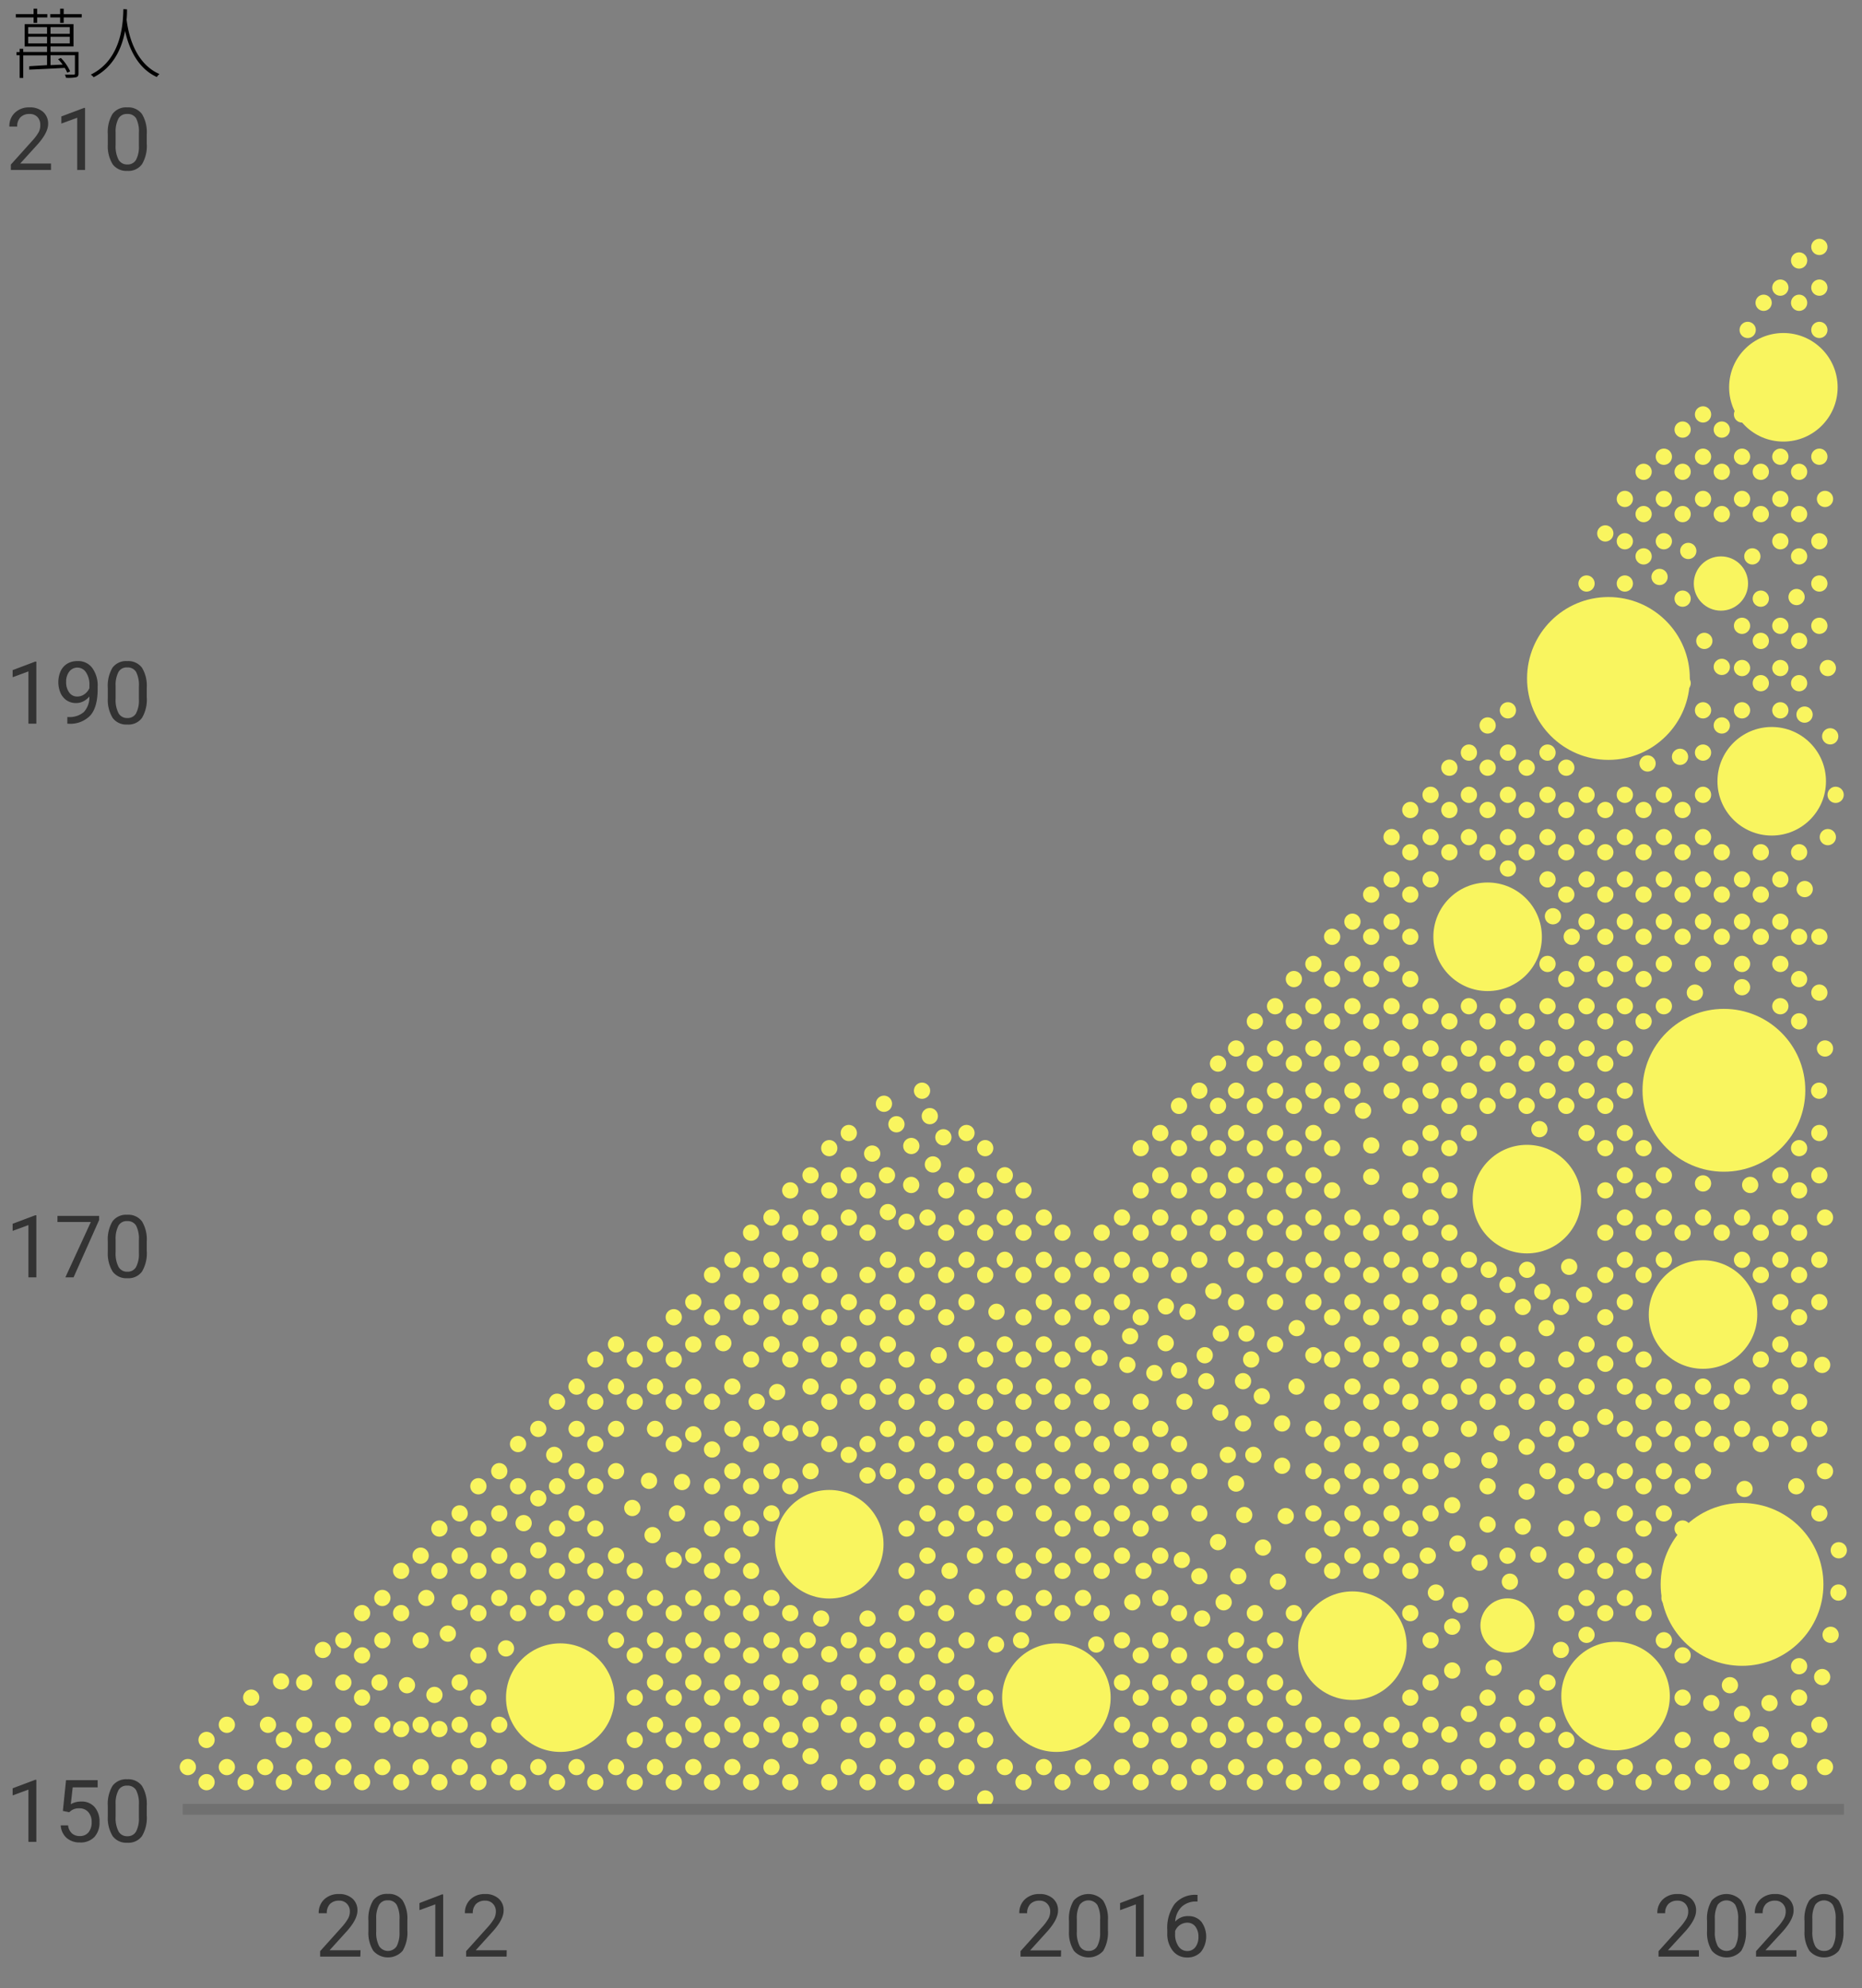 <svg xmlns="http://www.w3.org/2000/svg" viewBox="0 0 343.18 366.31"><rect x="0" y="0" width="343.18" height="366.31" fill="#808080" stroke="none"/><defs><style>.cls-1{fill:#f9f55f;}.cls-2{isolation:isolate;}.cls-3{fill:none;stroke:#707070;stroke-width:2px;}.cls-4{fill:#333;}</style></defs><g id="圖層_5" data-name="圖層 5"><circle class="cls-1" cx="338.32" cy="146.43" r="1.5"/><circle class="cls-1" cx="337.32" cy="135.65" r="1.5"/><circle class="cls-1" cx="336.88" cy="123.07" r="1.5"/><circle class="cls-1" cx="335.32" cy="115.29" r="1.5"/><circle class="cls-1" cx="335.32" cy="107.5" r="1.5"/><circle class="cls-1" cx="336.36" cy="193.16" r="1.5"/><circle class="cls-1" cx="335.32" cy="182.87" r="1.5"/><circle class="cls-1" cx="335.32" cy="172.58" r="1.5"/><circle class="cls-1" cx="336.88" cy="154.22" r="1.5"/><circle class="cls-1" cx="335.32" cy="99.71" r="1.5"/><circle class="cls-1" cx="336.36" cy="91.92" r="1.5"/><circle class="cls-1" cx="335.32" cy="84.14" r="1.5"/><circle class="cls-1" cx="333.25" cy="76.35" r="1.5"/><circle class="cls-1" cx="335.32" cy="68.56" r="1.5"/><circle class="cls-1" cx="335.32" cy="60.78" r="1.5"/><circle class="cls-1" cx="335.32" cy="52.99" r="1.5"/><circle class="cls-1" cx="335.32" cy="45.49" r="1.5"/><circle class="cls-1" cx="333.25" cy="286.6" r="1.5"/><circle class="cls-1" cx="335.32" cy="278.81" r="1.5"/><circle class="cls-1" cx="336.36" cy="271.03" r="1.5"/><circle class="cls-1" cx="335.32" cy="263.24" r="1.5"/><circle class="cls-1" cx="335.84" cy="251.45" r="1.5"/><circle class="cls-1" cx="336.36" cy="325.54" r="1.5"/><circle class="cls-1" cx="335.32" cy="317.75" r="1.5"/><circle class="cls-1" cx="335.84" cy="308.96" r="1.5"/><circle class="cls-1" cx="337.4" cy="301.18" r="1.5"/><circle class="cls-1" cx="338.84" cy="293.39" r="1.5"/><circle class="cls-1" cx="335.32" cy="239.88" r="1.5"/><circle class="cls-1" cx="335.32" cy="232.09" r="1.5"/><circle class="cls-1" cx="336.36" cy="224.3" r="1.5"/><circle class="cls-1" cx="335.32" cy="216.52" r="1.5"/><circle class="cls-1" cx="335.32" cy="208.73" r="1.5"/><circle class="cls-1" cx="335.28" cy="200.94" r="1.5"/><circle class="cls-1" cx="332.59" cy="141.43" r="1.5"/><circle class="cls-1" cx="332.59" cy="131.65" r="1.5"/><circle class="cls-1" cx="331.59" cy="125.86" r="1.5"/><circle class="cls-1" cx="331.59" cy="118.07" r="1.5"/><circle class="cls-1" cx="331.59" cy="102.5" r="1.5"/><circle class="cls-1" cx="331.59" cy="188.16" r="1.5"/><circle class="cls-1" cx="331.59" cy="180.37" r="1.5"/><circle class="cls-1" cx="331.59" cy="172.58" r="1.5"/><circle class="cls-1" cx="332.62" cy="163.79" r="1.5"/><circle class="cls-1" cx="331.59" cy="157.01" r="1.5"/><circle class="cls-1" cx="331.59" cy="94.71" r="1.5"/><circle class="cls-1" cx="331.59" cy="86.92" r="1.5"/><circle class="cls-1" cx="331.59" cy="55.78" r="1.5"/><circle class="cls-1" cx="331.59" cy="47.99" r="1.5"/><circle class="cls-1" cx="331.07" cy="273.81" r="1.5"/><circle class="cls-1" cx="331.59" cy="266.03" r="1.5"/><circle class="cls-1" cx="331.59" cy="258.24" r="1.5"/><circle class="cls-1" cx="331.59" cy="250.45" r="1.5"/><circle class="cls-1" cx="331.59" cy="242.67" r="1.5"/><circle class="cls-1" cx="331.59" cy="328.32" r="1.5"/><circle class="cls-1" cx="331.59" cy="320.54" r="1.5"/><circle class="cls-1" cx="331.59" cy="312.75" r="1.5"/><circle class="cls-1" cx="331.59" cy="306.96" r="1.5"/><circle class="cls-1" cx="331.59" cy="234.88" r="1.5"/><circle class="cls-1" cx="331.59" cy="227.09" r="1.5"/><circle class="cls-1" cx="331.59" cy="219.3" r="1.5"/><circle class="cls-1" cx="331.59" cy="211.52" r="1.5"/><circle class="cls-1" cx="330.55" cy="202.73" r="1.5"/><circle class="cls-1" cx="328.13" cy="130.86" r="1.5"/><circle class="cls-1" cx="328.13" cy="123.07" r="1.5"/><circle class="cls-1" cx="328.13" cy="115.29" r="1.5"/><circle class="cls-1" cx="328.13" cy="185.37" r="1.5"/><circle class="cls-1" cx="328.13" cy="177.58" r="1.5"/><circle class="cls-1" cx="328.13" cy="169.8" r="1.5"/><circle class="cls-1" cx="328.13" cy="162.01" r="1.5"/><circle class="cls-1" cx="328.13" cy="99.71" r="1.5"/><circle class="cls-1" cx="328.13" cy="91.92" r="1.5"/><circle class="cls-1" cx="328.13" cy="84.14" r="1.5"/><circle class="cls-1" cx="328.13" cy="76.35" r="1.5"/><circle class="cls-1" cx="328.13" cy="52.99" r="1.5"/><circle class="cls-1" cx="328.13" cy="263.24" r="1.5"/><circle class="cls-1" cx="328.13" cy="255.45" r="1.5"/><circle class="cls-1" cx="328.13" cy="247.67" r="1.5"/><circle class="cls-1" cx="328.13" cy="324.54" r="1.5"/><circle class="cls-1" cx="326.13" cy="313.75" r="1.5"/><circle class="cls-1" cx="328.13" cy="302.18" r="1.5"/><circle class="cls-1" cx="328.13" cy="239.88" r="1.5"/><circle class="cls-1" cx="328.13" cy="232.09" r="1.5"/><circle class="cls-1" cx="328.13" cy="224.3" r="1.5"/><circle class="cls-1" cx="328.13" cy="216.52" r="1.5"/><circle class="cls-1" cx="324.53" cy="125.86" r="1.5"/><circle class="cls-1" cx="324.53" cy="118.07" r="1.5"/><circle class="cls-1" cx="324.53" cy="110.29" r="1.5"/><circle class="cls-1" cx="322.97" cy="102.5" r="1.5"/><circle class="cls-1" cx="324.53" cy="172.58" r="1.5"/><circle class="cls-1" cx="324.53" cy="164.8" r="1.5"/><circle class="cls-1" cx="324.53" cy="157.01" r="1.5"/><circle class="cls-1" cx="324.53" cy="94.71" r="1.5"/><circle class="cls-1" cx="324.53" cy="86.92" r="1.5"/><circle class="cls-1" cx="325.05" cy="55.78" r="1.5"/><circle class="cls-1" cx="324.53" cy="266.03" r="1.5"/><circle class="cls-1" cx="324.53" cy="250.45" r="1.5"/><circle class="cls-1" cx="324.53" cy="328.32" r="1.5"/><circle class="cls-1" cx="324.53" cy="319.54" r="1.5"/><circle class="cls-1" cx="324.53" cy="234.88" r="1.5"/><circle class="cls-1" cx="324.53" cy="227.09" r="1.5"/><circle class="cls-1" cx="321.07" cy="130.86" r="1.5"/><circle class="cls-1" cx="321.07" cy="123.07" r="1.5"/><circle class="cls-1" cx="321.07" cy="115.29" r="1.5"/><circle class="cls-1" cx="321.07" cy="177.58" r="1.5"/><circle class="cls-1" cx="321.07" cy="169.8" r="1.5"/><circle class="cls-1" cx="321.07" cy="162.01" r="1.5"/><circle class="cls-1" cx="321.07" cy="91.92" r="1.5"/><circle class="cls-1" cx="321.07" cy="84.14" r="1.5"/><circle class="cls-1" cx="321.07" cy="76.35" r="1.5"/><circle class="cls-1" cx="321.07" cy="68.56" r="1.5"/><circle class="cls-1" cx="322.11" cy="60.78" r="1.5"/><circle class="cls-1" cx="321.07" cy="263.24" r="1.5"/><circle class="cls-1" cx="321.07" cy="255.45" r="1.5"/><circle class="cls-1" cx="321.07" cy="324.54" r="1.5"/><circle class="cls-1" cx="321.07" cy="315.75" r="1.5"/><circle class="cls-1" cx="321.07" cy="232.09" r="1.5"/><circle class="cls-1" cx="321.07" cy="224.3" r="1.5"/><circle class="cls-1" cx="317.34" cy="133.65" r="1.5"/><circle class="cls-1" cx="317.34" cy="122.86" r="1.5"/><circle class="cls-1" cx="317.34" cy="172.58" r="1.5"/><circle class="cls-1" cx="317.34" cy="164.8" r="1.5"/><circle class="cls-1" cx="317.34" cy="157.01" r="1.5"/><circle class="cls-1" cx="317.34" cy="94.71" r="1.5"/><circle class="cls-1" cx="317.34" cy="86.92" r="1.5"/><circle class="cls-1" cx="317.34" cy="79.14" r="1.5"/><circle class="cls-1" cx="331.12" cy="109.99" r="1.5"/><circle class="cls-1" cx="317.34" cy="266.03" r="1.5"/><circle class="cls-1" cx="317.34" cy="258.24" r="1.5"/><circle class="cls-1" cx="317.34" cy="328.32" r="1.5"/><circle class="cls-1" cx="317.34" cy="320.54" r="1.5"/><circle class="cls-1" cx="317.34" cy="227.09" r="1.5"/><circle class="cls-1" cx="313.88" cy="146.43" r="1.5"/><circle class="cls-1" cx="313.88" cy="138.65" r="1.5"/><circle class="cls-1" cx="313.88" cy="130.86" r="1.5"/><circle class="cls-1" cx="313.88" cy="177.58" r="1.5"/><circle class="cls-1" cx="313.88" cy="169.8" r="1.5"/><circle class="cls-1" cx="313.88" cy="162.01" r="1.5"/><circle class="cls-1" cx="313.88" cy="154.22" r="1.5"/><circle class="cls-1" cx="313.88" cy="91.92" r="1.5"/><circle class="cls-1" cx="313.88" cy="84.14" r="1.5"/><circle class="cls-1" cx="313.88" cy="76.35" r="1.5"/><circle class="cls-1" cx="313.88" cy="286.6" r="1.5"/><circle class="cls-1" cx="313.88" cy="271.03" r="1.5"/><circle class="cls-1" cx="313.88" cy="263.24" r="1.5"/><circle class="cls-1" cx="313.88" cy="255.45" r="1.5"/><circle class="cls-1" cx="313.88" cy="325.54" r="1.5"/><circle class="cls-1" cx="315.4" cy="313.75" r="1.5"/><circle class="cls-1" cx="313.88" cy="302.18" r="1.5"/><circle class="cls-1" cx="313.88" cy="224.3" r="1.5"/><circle class="cls-1" cx="309.64" cy="139.43" r="1.5"/><circle class="cls-1" cx="310.12" cy="125.86" r="1.5"/><circle class="cls-1" cx="314.12" cy="118.07" r="1.5"/><circle class="cls-1" cx="310.12" cy="110.29" r="1.5"/><circle class="cls-1" cx="311.16" cy="101.5" r="1.5"/><circle class="cls-1" cx="310.12" cy="172.58" r="1.5"/><circle class="cls-1" cx="310.12" cy="164.8" r="1.5"/><circle class="cls-1" cx="310.12" cy="157.01" r="1.5"/><circle class="cls-1" cx="310.12" cy="149.22" r="1.5"/><circle class="cls-1" cx="310.12" cy="94.71" r="1.5"/><circle class="cls-1" cx="310.12" cy="86.92" r="1.5"/><circle class="cls-1" cx="310.12" cy="79.14" r="1.5"/><circle class="cls-1" cx="310.12" cy="281.6" r="1.5"/><circle class="cls-1" cx="310.12" cy="273.81" r="1.5"/><circle class="cls-1" cx="310.12" cy="266.03" r="1.5"/><circle class="cls-1" cx="310.12" cy="258.24" r="1.5"/><circle class="cls-1" cx="310.12" cy="328.32" r="1.5"/><circle class="cls-1" cx="310.12" cy="320.54" r="1.5"/><circle class="cls-1" cx="310.12" cy="312.75" r="1.5"/><circle class="cls-1" cx="310.12" cy="304.96" r="1.5"/><circle class="cls-1" cx="310.12" cy="227.09" r="1.5"/><circle class="cls-1" cx="306.66" cy="146.43" r="1.5"/><circle class="cls-1" cx="303.66" cy="140.65" r="1.5"/><circle class="cls-1" cx="306.66" cy="185.37" r="1.5"/><circle class="cls-1" cx="306.66" cy="177.58" r="1.5"/><circle class="cls-1" cx="306.66" cy="169.8" r="1.5"/><circle class="cls-1" cx="306.66" cy="162.01" r="1.5"/><circle class="cls-1" cx="306.66" cy="154.22" r="1.5"/><circle class="cls-1" cx="306.66" cy="99.71" r="1.5"/><circle class="cls-1" cx="306.66" cy="91.92" r="1.5"/><circle class="cls-1" cx="306.66" cy="84.14" r="1.5"/><circle class="cls-1" cx="338.9" cy="285.6" r="1.5"/><circle class="cls-1" cx="306.66" cy="278.81" r="1.5"/><circle class="cls-1" cx="306.66" cy="271.03" r="1.5"/><circle class="cls-1" cx="306.66" cy="263.24" r="1.5"/><circle class="cls-1" cx="306.66" cy="255.45" r="1.5"/><circle class="cls-1" cx="306.66" cy="325.54" r="1.5"/><circle class="cls-1" cx="318.84" cy="310.46" r="1.5"/><circle class="cls-1" cx="306.66" cy="302.18" r="1.5"/><circle class="cls-1" cx="307.7" cy="294.39" r="1.5"/><circle class="cls-1" cx="306.66" cy="232.09" r="1.5"/><circle class="cls-1" cx="306.66" cy="224.3" r="1.5"/><circle class="cls-1" cx="306.66" cy="216.52" r="1.5"/><circle class="cls-1" cx="302.93" cy="102.5" r="1.5"/><circle class="cls-1" cx="302.93" cy="188.16" r="1.5"/><circle class="cls-1" cx="302.93" cy="180.37" r="1.5"/><circle class="cls-1" cx="302.93" cy="172.58" r="1.5"/><circle class="cls-1" cx="302.93" cy="164.8" r="1.5"/><circle class="cls-1" cx="302.93" cy="157.01" r="1.5"/><circle class="cls-1" cx="302.93" cy="149.22" r="1.5"/><circle class="cls-1" cx="302.93" cy="94.71" r="1.5"/><circle class="cls-1" cx="302.93" cy="86.92" r="1.5"/><circle class="cls-1" cx="302.93" cy="281.6" r="1.5"/><circle class="cls-1" cx="302.93" cy="273.81" r="1.5"/><circle class="cls-1" cx="302.93" cy="266.03" r="1.5"/><circle class="cls-1" cx="302.93" cy="258.24" r="1.5"/><circle class="cls-1" cx="302.93" cy="250.45" r="1.5"/><circle class="cls-1" cx="285.03" cy="244.67" r="1.5"/><circle class="cls-1" cx="302.93" cy="328.32" r="1.5"/><circle class="cls-1" cx="302.93" cy="297.18" r="1.5"/><circle class="cls-1" cx="302.93" cy="289.39" r="1.5"/><circle class="cls-1" cx="302.93" cy="234.88" r="1.5"/><circle class="cls-1" cx="302.93" cy="227.09" r="1.5"/><circle class="cls-1" cx="302.93" cy="219.3" r="1.5"/><circle class="cls-1" cx="302.93" cy="211.52" r="1.5"/><circle class="cls-1" cx="313.88" cy="218.02" r="1.5"/><circle class="cls-1" cx="322.57" cy="218.3" r="1.5"/><circle class="cls-1" cx="299.47" cy="146.43" r="1.5"/><circle class="cls-1" cx="299.47" cy="107.5" r="1.5"/><circle class="cls-1" cx="299.47" cy="193.16" r="1.5"/><circle class="cls-1" cx="299.47" cy="185.37" r="1.5"/><circle class="cls-1" cx="299.47" cy="177.58" r="1.5"/><circle class="cls-1" cx="299.47" cy="169.8" r="1.5"/><circle class="cls-1" cx="299.47" cy="162.01" r="1.5"/><circle class="cls-1" cx="299.47" cy="154.22" r="1.5"/><circle class="cls-1" cx="299.47" cy="99.71" r="1.5"/><circle class="cls-1" cx="295.87" cy="98.27" r="1.5"/><circle class="cls-1" cx="299.47" cy="91.92" r="1.5"/><circle class="cls-1" cx="299.47" cy="286.6" r="1.5"/><circle class="cls-1" cx="299.47" cy="278.81" r="1.5"/><circle class="cls-1" cx="299.47" cy="271.03" r="1.5"/><circle class="cls-1" cx="299.47" cy="263.24" r="1.5"/><circle class="cls-1" cx="299.47" cy="255.45" r="1.5"/><circle class="cls-1" cx="299.47" cy="247.67" r="1.5"/><circle class="cls-1" cx="299.47" cy="325.54" r="1.5"/><circle class="cls-1" cx="299.47" cy="294.39" r="1.5"/><circle class="cls-1" cx="299.47" cy="239.88" r="1.5"/><circle class="cls-1" cx="299.47" cy="232.09" r="1.5"/><circle class="cls-1" cx="299.47" cy="224.3" r="1.5"/><circle class="cls-1" cx="299.47" cy="216.52" r="1.5"/><circle class="cls-1" cx="299.47" cy="208.73" r="1.5"/><circle class="cls-1" cx="299.47" cy="200.94" r="1.5"/><circle class="cls-1" cx="305.87" cy="106.29" r="1.5"/><circle class="cls-1" cx="295.87" cy="188.16" r="1.5"/><circle class="cls-1" cx="295.87" cy="180.37" r="1.5"/><circle class="cls-1" cx="295.87" cy="172.58" r="1.5"/><circle class="cls-1" cx="295.87" cy="164.8" r="1.5"/><circle class="cls-1" cx="295.87" cy="157.01" r="1.5"/><circle class="cls-1" cx="295.87" cy="149.22" r="1.5"/><circle class="cls-1" cx="295.87" cy="272.81" r="1.5"/><circle class="cls-1" cx="295.87" cy="261.03" r="1.5"/><circle class="cls-1" cx="295.87" cy="251.24" r="1.5"/><circle class="cls-1" cx="295.87" cy="242.67" r="1.5"/><circle class="cls-1" cx="295.87" cy="328.32" r="1.5"/><circle class="cls-1" cx="295.87" cy="297.18" r="1.5"/><circle class="cls-1" cx="295.87" cy="289.39" r="1.5"/><circle class="cls-1" cx="295.87" cy="234.88" r="1.5"/><circle class="cls-1" cx="291.95" cy="238.54" r="1.5"/><circle class="cls-1" cx="295.87" cy="227.09" r="1.5"/><circle class="cls-1" cx="295.87" cy="219.3" r="1.5"/><circle class="cls-1" cx="295.87" cy="211.52" r="1.5"/><circle class="cls-1" cx="295.87" cy="203.73" r="1.5"/><circle class="cls-1" cx="295.87" cy="195.94" r="1.5"/><circle class="cls-1" cx="292.41" cy="146.43" r="1.5"/><circle class="cls-1" cx="292.41" cy="107.5" r="1.5"/><circle class="cls-1" cx="292.41" cy="193.16" r="1.5"/><circle class="cls-1" cx="292.41" cy="185.37" r="1.5"/><circle class="cls-1" cx="292.41" cy="177.58" r="1.5"/><circle class="cls-1" cx="292.41" cy="169.8" r="1.5"/><circle class="cls-1" cx="292.41" cy="162.01" r="1.5"/><circle class="cls-1" cx="292.41" cy="154.22" r="1.5"/><circle class="cls-1" cx="292.41" cy="286.6" r="1.5"/><circle class="cls-1" cx="293.45" cy="279.81" r="1.5"/><circle class="cls-1" cx="292.41" cy="271.03" r="1.5"/><circle class="cls-1" cx="291.38" cy="263.24" r="1.5"/><circle class="cls-1" cx="292.41" cy="255.45" r="1.5"/><circle class="cls-1" cx="292.41" cy="247.67" r="1.5"/><circle class="cls-1" cx="292.41" cy="325.54" r="1.5"/><circle class="cls-1" cx="292.41" cy="301.18" r="1.5"/><circle class="cls-1" cx="292.41" cy="294.39" r="1.5"/><circle class="cls-1" cx="292.41" cy="208.73" r="1.5"/><circle class="cls-1" cx="292.41" cy="200.94" r="1.5"/><circle class="cls-1" cx="288.68" cy="141.43" r="1.5"/><circle class="cls-1" cx="288.68" cy="188.16" r="1.5"/><circle class="cls-1" cx="288.68" cy="180.37" r="1.5"/><circle class="cls-1" cx="289.68" cy="172.58" r="1.5"/><circle class="cls-1" cx="288.68" cy="164.8" r="1.5"/><circle class="cls-1" cx="288.68" cy="157.01" r="1.5"/><circle class="cls-1" cx="288.68" cy="149.22" r="1.5"/><circle class="cls-1" cx="288.68" cy="281.6" r="1.5"/><circle class="cls-1" cx="288.68" cy="273.81" r="1.5"/><circle class="cls-1" cx="288.68" cy="266.03" r="1.5"/><circle class="cls-1" cx="288.68" cy="258.24" r="1.5"/><circle class="cls-1" cx="288.68" cy="250.45" r="1.5"/><circle class="cls-1" cx="288.68" cy="328.32" r="1.5"/><circle class="cls-1" cx="288.68" cy="320.54" r="1.5"/><circle class="cls-1" cx="287.68" cy="303.96" r="1.5"/><circle class="cls-1" cx="288.68" cy="297.18" r="1.5"/><circle class="cls-1" cx="288.68" cy="289.39" r="1.5"/><circle class="cls-1" cx="288.68" cy="203.73" r="1.5"/><circle class="cls-1" cx="288.68" cy="195.94" r="1.5"/><circle class="cls-1" cx="285.22" cy="146.43" r="1.5"/><circle class="cls-1" cx="285.22" cy="138.65" r="1.5"/><circle class="cls-1" cx="285.22" cy="193.16" r="1.5"/><circle class="cls-1" cx="285.22" cy="185.37" r="1.5"/><circle class="cls-1" cx="285.22" cy="177.58" r="1.5"/><circle class="cls-1" cx="286.22" cy="168.8" r="1.5"/><circle class="cls-1" cx="285.22" cy="162.01" r="1.5"/><circle class="cls-1" cx="285.22" cy="154.22" r="1.5"/><circle class="cls-1" cx="285.22" cy="271.03" r="1.5"/><circle class="cls-1" cx="285.22" cy="263.24" r="1.5"/><circle class="cls-1" cx="285.22" cy="255.45" r="1.5"/><circle class="cls-1" cx="285.22" cy="325.54" r="1.5"/><circle class="cls-1" cx="285.22" cy="317.75" r="1.5"/><circle class="cls-1" cx="285.22" cy="309.96" r="1.5"/><circle class="cls-1" cx="285.22" cy="200.94" r="1.5"/><circle class="cls-1" cx="281.38" cy="141.43" r="1.5"/><circle class="cls-1" cx="281.38" cy="188.16" r="1.5"/><circle class="cls-1" cx="281.38" cy="172.58" r="1.5"/><circle class="cls-1" cx="312.38" cy="182.87" r="1.5"/><circle class="cls-1" cx="281.38" cy="157.01" r="1.5"/><circle class="cls-1" cx="281.38" cy="149.22" r="1.5"/><circle class="cls-1" cx="281.38" cy="258.24" r="1.5"/><circle class="cls-1" cx="281.38" cy="250.45" r="1.5"/><circle class="cls-1" cx="252.73" cy="211.02" r="1.5"/><circle class="cls-1" cx="281.38" cy="328.32" r="1.5"/><circle class="cls-1" cx="281.38" cy="320.54" r="1.5"/><circle class="cls-1" cx="281.38" cy="312.75" r="1.5"/><circle class="cls-1" cx="281.38" cy="203.73" r="1.5"/><circle class="cls-1" cx="281.38" cy="195.94" r="1.5"/><circle class="cls-1" cx="277.92" cy="146.43" r="1.5"/><circle class="cls-1" cx="277.92" cy="138.65" r="1.5"/><circle class="cls-1" cx="277.92" cy="130.86" r="1.5"/><circle class="cls-1" cx="277.92" cy="193.16" r="1.5"/><circle class="cls-1" cx="277.92" cy="185.37" r="1.5"/><circle class="cls-1" cx="277.92" cy="160.01" r="1.5"/><circle class="cls-1" cx="277.92" cy="154.22" r="1.5"/><circle class="cls-1" cx="281.38" cy="266.53" r="1.5"/><circle class="cls-1" cx="277.92" cy="255.45" r="1.5"/><circle class="cls-1" cx="277.92" cy="247.67" r="1.5"/><circle class="cls-1" cx="277.92" cy="325.54" r="1.5"/><circle class="cls-1" cx="277.92" cy="317.75" r="1.5"/><circle class="cls-1" cx="277.92" cy="200.94" r="1.5"/><circle class="cls-1" cx="274.18" cy="141.43" r="1.5"/><circle class="cls-1" cx="274.18" cy="133.65" r="1.5"/><circle class="cls-1" cx="274.18" cy="188.16" r="1.5"/><circle class="cls-1" cx="274.18" cy="157.01" r="1.5"/><circle class="cls-1" cx="274.18" cy="149.22" r="1.5"/><circle class="cls-1" cx="274.18" cy="273.81" r="1.5"/><circle class="cls-1" cx="276.78" cy="264.03" r="1.5"/><circle class="cls-1" cx="274.18" cy="258.24" r="1.5"/><circle class="cls-1" cx="274.18" cy="250.45" r="1.5"/><circle class="cls-1" cx="274.18" cy="242.67" r="1.5"/><circle class="cls-1" cx="274.18" cy="328.32" r="1.5"/><circle class="cls-1" cx="274.18" cy="320.54" r="1.5"/><circle class="cls-1" cx="274.18" cy="312.75" r="1.5"/><circle class="cls-1" cx="283.72" cy="208.02" r="1.5"/><circle class="cls-1" cx="274.18" cy="203.73" r="1.5"/><circle class="cls-1" cx="274.18" cy="195.94" r="1.5"/><circle class="cls-1" cx="270.73" cy="146.43" r="1.5"/><circle class="cls-1" cx="270.73" cy="138.65" r="1.5"/><circle class="cls-1" cx="270.73" cy="193.16" r="1.5"/><circle class="cls-1" cx="270.73" cy="185.37" r="1.5"/><circle class="cls-1" cx="270.73" cy="154.22" r="1.5"/><circle class="cls-1" cx="270.73" cy="263.24" r="1.5"/><circle class="cls-1" cx="270.73" cy="255.45" r="1.5"/><circle class="cls-1" cx="270.73" cy="247.67" r="1.5"/><circle class="cls-1" cx="270.73" cy="325.54" r="1.5"/><circle class="cls-1" cx="270.73" cy="315.75" r="1.5"/><circle class="cls-1" cx="270.73" cy="239.88" r="1.5"/><circle class="cls-1" cx="270.73" cy="232.09" r="1.5"/><circle class="cls-1" cx="252.73" cy="216.8" r="1.5"/><circle class="cls-1" cx="251.22" cy="204.62" r="1.5"/><circle class="cls-1" cx="270.73" cy="208.73" r="1.5"/><circle class="cls-1" cx="270.73" cy="200.94" r="1.5"/><circle class="cls-1" cx="267.13" cy="141.43" r="1.5"/><circle class="cls-1" cx="267.13" cy="188.16" r="1.5"/><circle class="cls-1" cx="321.07" cy="181.87" r="1.5"/><circle class="cls-1" cx="267.13" cy="172.58" r="1.5"/><circle class="cls-1" cx="267.13" cy="157.01" r="1.5"/><circle class="cls-1" cx="267.13" cy="149.22" r="1.5"/><circle class="cls-1" cx="267.65" cy="269.03" r="1.5"/><circle class="cls-1" cx="267.13" cy="258.24" r="1.5"/><circle class="cls-1" cx="267.13" cy="250.45" r="1.5"/><circle class="cls-1" cx="267.13" cy="242.67" r="1.5"/><circle class="cls-1" cx="287.71" cy="240.77" r="1.5"/><circle class="cls-1" cx="284.26" cy="237.99" r="1.5"/><circle class="cls-1" cx="280.66" cy="240.77" r="1.5"/><circle class="cls-1" cx="267.13" cy="328.32" r="1.5"/><circle class="cls-1" cx="267.13" cy="319.54" r="1.5"/><circle class="cls-1" cx="267.65" cy="307.75" r="1.5"/><circle class="cls-1" cx="267.13" cy="234.88" r="1.5"/><circle class="cls-1" cx="267.13" cy="227.09" r="1.5"/><circle class="cls-1" cx="267.13" cy="219.3" r="1.5"/><circle class="cls-1" cx="267.13" cy="211.52" r="1.5"/><circle class="cls-1" cx="267.13" cy="203.73" r="1.5"/><circle class="cls-1" cx="267.13" cy="195.94" r="1.5"/><circle class="cls-1" cx="263.67" cy="146.43" r="1.5"/><circle class="cls-1" cx="263.67" cy="193.16" r="1.5"/><circle class="cls-1" cx="263.67" cy="185.37" r="1.5"/><circle class="cls-1" cx="263.67" cy="162.01" r="1.5"/><circle class="cls-1" cx="263.67" cy="154.22" r="1.5"/><circle class="cls-1" cx="263.15" cy="286.6" r="1.5"/><circle class="cls-1" cx="263.67" cy="278.81" r="1.5"/><circle class="cls-1" cx="263.67" cy="271.03" r="1.5"/><circle class="cls-1" cx="263.67" cy="263.24" r="1.5"/><circle class="cls-1" cx="263.67" cy="255.45" r="1.5"/><circle class="cls-1" cx="263.67" cy="247.67" r="1.5"/><circle class="cls-1" cx="263.67" cy="325.54" r="1.5"/><circle class="cls-1" cx="263.67" cy="317.75" r="1.5"/><circle class="cls-1" cx="263.67" cy="309.96" r="1.5"/><circle class="cls-1" cx="263.67" cy="302.18" r="1.5"/><circle class="cls-1" cx="263.67" cy="239.88" r="1.5"/><circle class="cls-1" cx="263.67" cy="232.09" r="1.5"/><circle class="cls-1" cx="281.45" cy="233.93" r="1.5"/><circle class="cls-1" cx="289.21" cy="233.38" r="1.5"/><circle class="cls-1" cx="277.85" cy="236.71" r="1.5"/><circle class="cls-1" cx="274.39" cy="233.93" r="1.5"/><circle class="cls-1" cx="263.67" cy="224.3" r="1.5"/><circle class="cls-1" cx="263.67" cy="216.52" r="1.5"/><circle class="cls-1" cx="263.67" cy="208.73" r="1.5"/><circle class="cls-1" cx="263.67" cy="200.94" r="1.5"/><circle class="cls-1" cx="259.93" cy="188.16" r="1.5"/><circle class="cls-1" cx="259.93" cy="180.37" r="1.5"/><circle class="cls-1" cx="259.93" cy="172.58" r="1.5"/><circle class="cls-1" cx="259.93" cy="164.8" r="1.5"/><circle class="cls-1" cx="259.93" cy="157.01" r="1.5"/><circle class="cls-1" cx="259.93" cy="149.22" r="1.5"/><circle class="cls-1" cx="259.93" cy="281.6" r="1.5"/><circle class="cls-1" cx="259.93" cy="273.81" r="1.5"/><circle class="cls-1" cx="259.93" cy="266.03" r="1.5"/><circle class="cls-1" cx="259.93" cy="258.24" r="1.5"/><circle class="cls-1" cx="259.93" cy="250.45" r="1.5"/><circle class="cls-1" cx="259.93" cy="242.67" r="1.5"/><circle class="cls-1" cx="259.93" cy="328.32" r="1.5"/><circle class="cls-1" cx="259.93" cy="320.54" r="1.5"/><circle class="cls-1" cx="259.93" cy="312.75" r="1.5"/><circle class="cls-1" cx="267.65" cy="299.68" r="1.5"/><circle class="cls-1" cx="259.93" cy="297.18" r="1.5"/><circle class="cls-1" cx="259.93" cy="289.39" r="1.5"/><circle class="cls-1" cx="259.93" cy="234.88" r="1.5"/><circle class="cls-1" cx="259.93" cy="227.09" r="1.5"/><circle class="cls-1" cx="259.93" cy="219.3" r="1.5"/><circle class="cls-1" cx="259.93" cy="211.52" r="1.5"/><circle class="cls-1" cx="259.93" cy="203.73" r="1.5"/><circle class="cls-1" cx="259.93" cy="195.94" r="1.5"/><circle class="cls-1" cx="256.48" cy="193.16" r="1.5"/><circle class="cls-1" cx="256.48" cy="185.37" r="1.5"/><circle class="cls-1" cx="256.48" cy="177.58" r="1.5"/><circle class="cls-1" cx="256.48" cy="169.8" r="1.5"/><circle class="cls-1" cx="256.48" cy="162.01" r="1.5"/><circle class="cls-1" cx="256.48" cy="154.22" r="1.5"/><circle class="cls-1" cx="256.48" cy="286.6" r="1.5"/><circle class="cls-1" cx="256.48" cy="278.81" r="1.5"/><circle class="cls-1" cx="256.48" cy="271.03" r="1.5"/><circle class="cls-1" cx="256.48" cy="263.24" r="1.5"/><circle class="cls-1" cx="256.48" cy="255.45" r="1.5"/><circle class="cls-1" cx="256.48" cy="247.67" r="1.5"/><circle class="cls-1" cx="256.48" cy="325.54" r="1.5"/><circle class="cls-1" cx="256.48" cy="317.75" r="1.5"/><circle class="cls-1" cx="275.28" cy="307.25" r="1.5"/><circle class="cls-1" cx="256.48" cy="302.18" r="1.5"/><circle class="cls-1" cx="236.97" cy="279.31" r="1.5"/><circle class="cls-1" cx="256.48" cy="239.88" r="1.5"/><circle class="cls-1" cx="256.48" cy="232.09" r="1.5"/><circle class="cls-1" cx="256.48" cy="224.3" r="1.5"/><circle class="cls-1" cx="256.48" cy="200.94" r="1.5"/><circle class="cls-1" cx="252.72" cy="188.16" r="1.5"/><circle class="cls-1" cx="252.72" cy="180.37" r="1.5"/><circle class="cls-1" cx="252.72" cy="172.58" r="1.5"/><circle class="cls-1" cx="252.72" cy="164.8" r="1.5"/><circle class="cls-1" cx="252.72" cy="281.6" r="1.5"/><circle class="cls-1" cx="252.72" cy="273.81" r="1.5"/><circle class="cls-1" cx="252.72" cy="266.03" r="1.5"/><circle class="cls-1" cx="252.72" cy="258.24" r="1.5"/><circle class="cls-1" cx="252.72" cy="250.45" r="1.5"/><circle class="cls-1" cx="252.72" cy="242.67" r="1.5"/><circle class="cls-1" cx="252.72" cy="328.32" r="1.5"/><circle class="cls-1" cx="252.72" cy="320.54" r="1.5"/><circle class="cls-1" cx="252.72" cy="289.39" r="1.5"/><circle class="cls-1" cx="252.72" cy="234.88" r="1.5"/><circle class="cls-1" cx="252.72" cy="227.09" r="1.5"/><circle class="cls-1" cx="252.72" cy="195.94" r="1.5"/><circle class="cls-1" cx="249.26" cy="193.16" r="1.5"/><circle class="cls-1" cx="249.26" cy="185.37" r="1.5"/><circle class="cls-1" cx="249.26" cy="177.58" r="1.5"/><circle class="cls-1" cx="249.26" cy="169.8" r="1.5"/><circle class="cls-1" cx="249.26" cy="286.6" r="1.5"/><circle class="cls-1" cx="249.26" cy="278.81" r="1.5"/><circle class="cls-1" cx="249.26" cy="271.03" r="1.5"/><circle class="cls-1" cx="249.26" cy="263.24" r="1.5"/><circle class="cls-1" cx="249.26" cy="255.45" r="1.5"/><circle class="cls-1" cx="249.26" cy="247.67" r="1.5"/><circle class="cls-1" cx="249.26" cy="325.54" r="1.5"/><circle class="cls-1" cx="249.26" cy="317.75" r="1.5"/><circle class="cls-1" cx="249.26" cy="309.96" r="1.5"/><circle class="cls-1" cx="249.26" cy="239.88" r="1.5"/><circle class="cls-1" cx="249.26" cy="232.09" r="1.5"/><circle class="cls-1" cx="249.26" cy="224.3" r="1.5"/><circle class="cls-1" cx="249.26" cy="200.94" r="1.5"/><circle class="cls-1" cx="245.52" cy="188.16" r="1.5"/><circle class="cls-1" cx="245.52" cy="180.37" r="1.5"/><circle class="cls-1" cx="245.52" cy="172.58" r="1.5"/><circle class="cls-1" cx="245.52" cy="281.6" r="1.5"/><circle class="cls-1" cx="245.52" cy="273.81" r="1.5"/><circle class="cls-1" cx="245.52" cy="266.03" r="1.5"/><circle class="cls-1" cx="245.52" cy="258.24" r="1.5"/><circle class="cls-1" cx="245.52" cy="250.45" r="1.5"/><circle class="cls-1" cx="245.52" cy="242.67" r="1.5"/><circle class="cls-1" cx="245.52" cy="328.32" r="1.5"/><circle class="cls-1" cx="245.52" cy="320.54" r="1.5"/><circle class="cls-1" cx="245.52" cy="289.39" r="1.5"/><circle class="cls-1" cx="245.52" cy="234.88" r="1.5"/><circle class="cls-1" cx="245.52" cy="227.09" r="1.5"/><circle class="cls-1" cx="245.52" cy="219.3" r="1.5"/><circle class="cls-1" cx="245.52" cy="211.52" r="1.5"/><circle class="cls-1" cx="245.52" cy="203.73" r="1.5"/><circle class="cls-1" cx="245.52" cy="195.94" r="1.5"/><circle class="cls-1" cx="242.07" cy="193.16" r="1.5"/><circle class="cls-1" cx="242.07" cy="185.37" r="1.5"/><circle class="cls-1" cx="242.07" cy="177.58" r="1.5"/><circle class="cls-1" cx="242.07" cy="286.6" r="1.5"/><circle class="cls-1" cx="242.07" cy="278.81" r="1.5"/><circle class="cls-1" cx="242.07" cy="271.03" r="1.5"/><circle class="cls-1" cx="242.07" cy="263.24" r="1.5"/><circle class="cls-1" cx="238.96" cy="255.45" r="1.5"/><circle class="cls-1" cx="242.07" cy="249.67" r="1.5"/><circle class="cls-1" cx="242.07" cy="325.54" r="1.5"/><circle class="cls-1" cx="242.07" cy="317.75" r="1.5"/><circle class="cls-1" cx="278.28" cy="291.39" r="1.5"/><circle class="cls-1" cx="242.07" cy="302.18" r="1.5"/><circle class="cls-1" cx="264.65" cy="293.39" r="1.5"/><circle class="cls-1" cx="242.07" cy="239.88" r="1.5"/><circle class="cls-1" cx="242.07" cy="232.09" r="1.5"/><circle class="cls-1" cx="242.07" cy="224.3" r="1.5"/><circle class="cls-1" cx="242.07" cy="216.52" r="1.5"/><circle class="cls-1" cx="242.07" cy="208.73" r="1.5"/><circle class="cls-1" cx="242.07" cy="200.94" r="1.5"/><circle class="cls-1" cx="238.47" cy="188.16" r="1.5"/><circle class="cls-1" cx="238.47" cy="180.37" r="1.5"/><circle class="cls-1" cx="238.99" cy="244.67" r="1.5"/><circle class="cls-1" cx="238.47" cy="328.32" r="1.5"/><circle class="cls-1" cx="238.47" cy="320.54" r="1.5"/><circle class="cls-1" cx="238.47" cy="312.75" r="1.5"/><circle class="cls-1" cx="269.15" cy="295.68" r="1.5"/><circle class="cls-1" cx="238.47" cy="297.18" r="1.5"/><circle class="cls-1" cx="238.47" cy="234.88" r="1.5"/><circle class="cls-1" cx="238.47" cy="227.09" r="1.5"/><circle class="cls-1" cx="238.47" cy="219.3" r="1.5"/><circle class="cls-1" cx="238.47" cy="211.52" r="1.5"/><circle class="cls-1" cx="238.47" cy="203.73" r="1.5"/><circle class="cls-1" cx="238.47" cy="195.94" r="1.5"/><circle class="cls-1" cx="235.01" cy="193.16" r="1.5"/><circle class="cls-1" cx="235.01" cy="185.37" r="1.5"/><circle class="cls-1" cx="235.01" cy="247.67" r="1.5"/><circle class="cls-1" cx="235.01" cy="325.54" r="1.5"/><circle class="cls-1" cx="235.01" cy="317.75" r="1.5"/><circle class="cls-1" cx="235.01" cy="309.96" r="1.5"/><circle class="cls-1" cx="235.01" cy="302.18" r="1.5"/><circle class="cls-1" cx="235.53" cy="291.39" r="1.5"/><circle class="cls-1" cx="235.01" cy="239.88" r="1.5"/><circle class="cls-1" cx="235.01" cy="232.09" r="1.5"/><circle class="cls-1" cx="235.01" cy="224.3" r="1.5"/><circle class="cls-1" cx="235.01" cy="216.52" r="1.5"/><circle class="cls-1" cx="235.01" cy="208.73" r="1.5"/><circle class="cls-1" cx="235.01" cy="200.94" r="1.5"/><circle class="cls-1" cx="231.28" cy="188.16" r="1.5"/><circle class="cls-1" cx="229.72" cy="245.67" r="1.5"/><circle class="cls-1" cx="231.28" cy="328.32" r="1.5"/><circle class="cls-1" cx="231.28" cy="320.54" r="1.5"/><circle class="cls-1" cx="231.28" cy="312.75" r="1.5"/><circle class="cls-1" cx="231.28" cy="304.96" r="1.5"/><circle class="cls-1" cx="231.28" cy="297.18" r="1.5"/><circle class="cls-1" cx="231.28" cy="234.88" r="1.5"/><circle class="cls-1" cx="231.28" cy="227.09" r="1.5"/><circle class="cls-1" cx="231.28" cy="219.3" r="1.5"/><circle class="cls-1" cx="231.28" cy="211.52" r="1.5"/><circle class="cls-1" cx="231.28" cy="203.73" r="1.5"/><circle class="cls-1" cx="231.28" cy="195.94" r="1.5"/><circle class="cls-1" cx="227.82" cy="193.16" r="1.5"/><circle class="cls-1" cx="227.82" cy="325.54" r="1.5"/><circle class="cls-1" cx="227.82" cy="317.75" r="1.5"/><circle class="cls-1" cx="227.82" cy="309.96" r="1.5"/><circle class="cls-1" cx="227.82" cy="302.18" r="1.5"/><circle class="cls-1" cx="227.82" cy="239.88" r="1.5"/><circle class="cls-1" cx="227.82" cy="232.09" r="1.5"/><circle class="cls-1" cx="227.82" cy="224.3" r="1.5"/><circle class="cls-1" cx="227.82" cy="216.52" r="1.5"/><circle class="cls-1" cx="227.82" cy="208.73" r="1.5"/><circle class="cls-1" cx="227.82" cy="200.94" r="1.5"/><circle class="cls-1" cx="225.01" cy="245.67" r="1.5"/><circle class="cls-1" cx="224.49" cy="328.32" r="1.5"/><circle class="cls-1" cx="224.49" cy="320.54" r="1.5"/><circle class="cls-1" cx="224.49" cy="312.75" r="1.5"/><circle class="cls-1" cx="223.97" cy="304.96" r="1.5"/><circle class="cls-1" cx="225.53" cy="295.18" r="1.5"/><circle class="cls-1" cx="224.49" cy="227.09" r="1.5"/><circle class="cls-1" cx="224.49" cy="219.3" r="1.5"/><circle class="cls-1" cx="224.49" cy="211.52" r="1.5"/><circle class="cls-1" cx="224.49" cy="203.73" r="1.5"/><circle class="cls-1" cx="224.49" cy="195.94" r="1.5"/><circle class="cls-1" cx="221.04" cy="278.81" r="1.5"/><circle class="cls-1" cx="221.04" cy="271.03" r="1.5"/><circle class="cls-1" cx="222.04" cy="249.67" r="1.5"/><circle class="cls-1" cx="221.04" cy="325.54" r="1.5"/><circle class="cls-1" cx="221.04" cy="317.75" r="1.5"/><circle class="cls-1" cx="221.04" cy="309.96" r="1.5"/><circle class="cls-1" cx="221.56" cy="298.18" r="1.5"/><circle class="cls-1" cx="221.04" cy="290.39" r="1.5"/><circle class="cls-1" cx="223.63" cy="237.88" r="1.5"/><circle class="cls-1" cx="221.04" cy="232.09" r="1.5"/><circle class="cls-1" cx="221.04" cy="224.3" r="1.5"/><circle class="cls-1" cx="221.04" cy="216.52" r="1.5"/><circle class="cls-1" cx="221.04" cy="208.73" r="1.5"/><circle class="cls-1" cx="221.04" cy="200.94" r="1.5"/><circle class="cls-1" cx="217.3" cy="273.81" r="1.5"/><circle class="cls-1" cx="217.3" cy="266.03" r="1.5"/><circle class="cls-1" cx="218.3" cy="258.24" r="1.5"/><circle class="cls-1" cx="217.3" cy="252.45" r="1.5"/><circle class="cls-1" cx="218.86" cy="241.67" r="1.5"/><circle class="cls-1" cx="236.3" cy="270.03" r="1.5"/><circle class="cls-1" cx="236.3" cy="262.24" r="1.5"/><circle class="cls-1" cx="272.68" cy="287.89" r="1.5"/><circle class="cls-1" cx="231" cy="268.03" r="1.5"/><circle class="cls-1" cx="232.56" cy="257.24" r="1.5"/><circle class="cls-1" cx="229.1" cy="262.24" r="1.5"/><circle class="cls-1" cx="229.1" cy="254.45" r="1.5"/><circle class="cls-1" cx="226.3" cy="268.03" r="1.5"/><circle class="cls-1" cx="268.63" cy="284.35" r="1.5"/><circle class="cls-1" cx="224.92" cy="260.24" r="1.5"/><circle class="cls-1" cx="222.32" cy="254.45" r="1.5"/><circle class="cls-1" cx="230.6" cy="250.45" r="1.5"/><circle class="cls-1" cx="217.3" cy="328.32" r="1.5"/><circle class="cls-1" cx="217.3" cy="320.54" r="1.5"/><circle class="cls-1" cx="217.3" cy="312.75" r="1.5"/><circle class="cls-1" cx="217.3" cy="304.96" r="1.5"/><circle class="cls-1" cx="217.3" cy="297.18" r="1.5"/><circle class="cls-1" cx="217.82" cy="287.39" r="1.5"/><circle class="cls-1" cx="217.3" cy="234.88" r="1.5"/><circle class="cls-1" cx="217.3" cy="227.09" r="1.5"/><circle class="cls-1" cx="217.3" cy="219.3" r="1.5"/><circle class="cls-1" cx="217.3" cy="211.52" r="1.5"/><circle class="cls-1" cx="217.3" cy="203.73" r="1.5"/><circle class="cls-1" cx="213.85" cy="286.6" r="1.5"/><circle class="cls-1" cx="213.85" cy="278.81" r="1.5"/><circle class="cls-1" cx="213.85" cy="271.03" r="1.5"/><circle class="cls-1" cx="213.85" cy="263.24" r="1.5"/><circle class="cls-1" cx="214.85" cy="247.45" r="1.5"/><circle class="cls-1" cx="214.88" cy="240.67" r="1.5"/><circle class="cls-1" cx="213.85" cy="325.54" r="1.5"/><circle class="cls-1" cx="213.85" cy="317.75" r="1.5"/><circle class="cls-1" cx="213.85" cy="309.96" r="1.5"/><circle class="cls-1" cx="213.85" cy="302.18" r="1.5"/><circle class="cls-1" cx="213.85" cy="294.39" r="1.5"/><circle class="cls-1" cx="213.85" cy="232.09" r="1.5"/><circle class="cls-1" cx="213.85" cy="224.3" r="1.5"/><circle class="cls-1" cx="213.85" cy="216.52" r="1.5"/><circle class="cls-1" cx="213.85" cy="208.73" r="1.5"/><circle class="cls-1" cx="210.24" cy="281.6" r="1.5"/><circle class="cls-1" cx="210.24" cy="273.81" r="1.5"/><circle class="cls-1" cx="210.24" cy="266.03" r="1.5"/><circle class="cls-1" cx="210.24" cy="258.24" r="1.5"/><circle class="cls-1" cx="274.18" cy="280.85" r="1.5"/><circle class="cls-1" cx="210.24" cy="242.67" r="1.5"/><circle class="cls-1" cx="210.24" cy="328.32" r="1.5"/><circle class="cls-1" cx="210.24" cy="320.54" r="1.5"/><circle class="cls-1" cx="210.24" cy="312.75" r="1.5"/><circle class="cls-1" cx="210.24" cy="304.96" r="1.5"/><circle class="cls-1" cx="208.69" cy="295.18" r="1.5"/><circle class="cls-1" cx="210.76" cy="289.39" r="1.5"/><circle class="cls-1" cx="210.24" cy="234.88" r="1.5"/><circle class="cls-1" cx="210.24" cy="227.09" r="1.5"/><circle class="cls-1" cx="210.24" cy="219.3" r="1.5"/><circle class="cls-1" cx="210.24" cy="211.52" r="1.5"/><circle class="cls-1" cx="206.79" cy="286.6" r="1.5"/><circle class="cls-1" cx="206.79" cy="278.81" r="1.5"/><circle class="cls-1" cx="206.79" cy="271.03" r="1.5"/><circle class="cls-1" cx="206.79" cy="263.24" r="1.5"/><circle class="cls-1" cx="207.79" cy="251.45" r="1.5"/><circle class="cls-1" cx="206.79" cy="325.54" r="1.5"/><circle class="cls-1" cx="206.79" cy="317.75" r="1.5"/><circle class="cls-1" cx="206.79" cy="309.96" r="1.5"/><circle class="cls-1" cx="206.79" cy="302.18" r="1.5"/><circle class="cls-1" cx="206.79" cy="239.88" r="1.5"/><circle class="cls-1" cx="206.79" cy="232.09" r="1.5"/><circle class="cls-1" cx="206.79" cy="224.3" r="1.5"/><circle class="cls-1" cx="203.05" cy="281.6" r="1.5"/><circle class="cls-1" cx="203.05" cy="273.81" r="1.5"/><circle class="cls-1" cx="203.05" cy="266.03" r="1.5"/><circle class="cls-1" cx="203.05" cy="258.24" r="1.5"/><circle class="cls-1" cx="203.05" cy="242.67" r="1.5"/><circle class="cls-1" cx="203.05" cy="328.32" r="1.5"/><circle class="cls-1" cx="274.51" cy="269.03" r="1.5"/><circle class="cls-1" cx="201.5" cy="312.75" r="1.5"/><circle class="cls-1" cx="202.05" cy="302.96" r="1.5"/><circle class="cls-1" cx="203.05" cy="297.18" r="1.5"/><circle class="cls-1" cx="203.05" cy="289.39" r="1.5"/><circle class="cls-1" cx="203.05" cy="234.88" r="1.5"/><circle class="cls-1" cx="203.05" cy="227.09" r="1.5"/><circle class="cls-1" cx="199.6" cy="286.6" r="1.5"/><circle class="cls-1" cx="199.6" cy="278.81" r="1.5"/><circle class="cls-1" cx="199.6" cy="271.03" r="1.5"/><circle class="cls-1" cx="199.6" cy="263.24" r="1.5"/><circle class="cls-1" cx="199.6" cy="255.45" r="1.5"/><circle class="cls-1" cx="199.6" cy="247.67" r="1.5"/><circle class="cls-1" cx="202.67" cy="250.17" r="1.5"/><circle class="cls-1" cx="199.6" cy="325.54" r="1.5"/><circle class="cls-1" cx="277.85" cy="286.6" r="1.5"/><circle class="cls-1" cx="199.6" cy="294.39" r="1.5"/><circle class="cls-1" cx="199.6" cy="239.88" r="1.5"/><circle class="cls-1" cx="199.6" cy="232.09" r="1.5"/><circle class="cls-1" cx="195.83" cy="281.6" r="1.5"/><circle class="cls-1" cx="195.83" cy="273.81" r="1.5"/><circle class="cls-1" cx="195.83" cy="266.03" r="1.5"/><circle class="cls-1" cx="195.83" cy="258.24" r="1.5"/><circle class="cls-1" cx="195.83" cy="250.45" r="1.5"/><circle class="cls-1" cx="195.83" cy="242.67" r="1.5"/><circle class="cls-1" cx="195.83" cy="328.32" r="1.5"/><circle class="cls-1" cx="195.83" cy="297.18" r="1.5"/><circle class="cls-1" cx="195.83" cy="289.39" r="1.5"/><circle class="cls-1" cx="195.83" cy="234.88" r="1.5"/><circle class="cls-1" cx="195.83" cy="227.09" r="1.5"/><circle class="cls-1" cx="192.38" cy="286.6" r="1.5"/><circle class="cls-1" cx="192.38" cy="278.81" r="1.5"/><circle class="cls-1" cx="192.38" cy="271.03" r="1.5"/><circle class="cls-1" cx="192.38" cy="263.24" r="1.5"/><circle class="cls-1" cx="192.38" cy="255.45" r="1.5"/><circle class="cls-1" cx="192.38" cy="247.67" r="1.5"/><circle class="cls-1" cx="192.38" cy="325.54" r="1.5"/><circle class="cls-1" cx="321.53" cy="274.31" r="1.5"/><circle class="cls-1" cx="192.38" cy="294.39" r="1.5"/><circle class="cls-1" cx="192.38" cy="239.88" r="1.5"/><circle class="cls-1" cx="192.38" cy="232.09" r="1.5"/><circle class="cls-1" cx="192.38" cy="224.3" r="1.5"/><circle class="cls-1" cx="188.64" cy="273.81" r="1.5"/><circle class="cls-1" cx="188.64" cy="266.03" r="1.5"/><circle class="cls-1" cx="188.64" cy="258.24" r="1.5"/><circle class="cls-1" cx="188.64" cy="250.45" r="1.5"/><circle class="cls-1" cx="188.64" cy="242.67" r="1.5"/><circle class="cls-1" cx="188.64" cy="328.32" r="1.5"/><circle class="cls-1" cx="281.38" cy="274.81" r="1.5"/><circle class="cls-1" cx="188.64" cy="312.75" r="1.5"/><circle class="cls-1" cx="283.53" cy="286.39" r="1.5"/><circle class="cls-1" cx="188.64" cy="297.18" r="1.5"/><circle class="cls-1" cx="188.64" cy="289.39" r="1.5"/><circle class="cls-1" cx="188.64" cy="234.88" r="1.5"/><circle class="cls-1" cx="188.64" cy="227.09" r="1.5"/><circle class="cls-1" cx="188.64" cy="219.3" r="1.5"/><circle class="cls-1" cx="185.19" cy="286.6" r="1.5"/><circle class="cls-1" cx="185.19" cy="278.81" r="1.5"/><circle class="cls-1" cx="185.19" cy="271.03" r="1.5"/><circle class="cls-1" cx="185.19" cy="263.24" r="1.5"/><circle class="cls-1" cx="185.19" cy="255.45" r="1.5"/><circle class="cls-1" cx="185.19" cy="247.67" r="1.5"/><circle class="cls-1" cx="185.19" cy="325.54" r="1.5"/><circle class="cls-1" cx="267.65" cy="277.31" r="1.5"/><circle class="cls-1" cx="280.66" cy="281.24" r="1.5"/><circle class="cls-1" cx="188.19" cy="302.18" r="1.5"/><circle class="cls-1" cx="185.19" cy="294.39" r="1.5"/><circle class="cls-1" cx="185.19" cy="232.09" r="1.5"/><circle class="cls-1" cx="185.19" cy="224.3" r="1.5"/><circle class="cls-1" cx="185.19" cy="216.52" r="1.5"/><circle class="cls-1" cx="181.58" cy="281.6" r="1.5"/><circle class="cls-1" cx="181.58" cy="273.81" r="1.5"/><circle class="cls-1" cx="181.58" cy="266.03" r="1.5"/><circle class="cls-1" cx="181.58" cy="258.24" r="1.5"/><circle class="cls-1" cx="181.58" cy="250.45" r="1.5"/><circle class="cls-1" cx="183.66" cy="241.67" r="1.5"/><circle class="cls-1" cx="181.58" cy="331.32" r="1.5"/><circle class="cls-1" cx="181.58" cy="320.54" r="1.5"/><circle class="cls-1" cx="181.58" cy="312.75" r="1.5"/><circle class="cls-1" cx="183.58" cy="302.96" r="1.5"/><circle class="cls-1" cx="180.03" cy="294.18" r="1.5"/><circle class="cls-1" cx="181.58" cy="234.88" r="1.5"/><circle class="cls-1" cx="181.58" cy="227.09" r="1.5"/><circle class="cls-1" cx="181.58" cy="219.3" r="1.5"/><circle class="cls-1" cx="181.58" cy="211.52" r="1.5"/><circle class="cls-1" cx="179.69" cy="286.6" r="1.5"/><circle class="cls-1" cx="178.13" cy="278.81" r="1.5"/><circle class="cls-1" cx="178.13" cy="271.03" r="1.5"/><circle class="cls-1" cx="178.13" cy="263.24" r="1.5"/><circle class="cls-1" cx="178.13" cy="255.45" r="1.5"/><circle class="cls-1" cx="178.13" cy="247.67" r="1.5"/><circle class="cls-1" cx="178.13" cy="325.54" r="1.5"/><circle class="cls-1" cx="178.13" cy="317.75" r="1.5"/><circle class="cls-1" cx="178.13" cy="309.96" r="1.5"/><circle class="cls-1" cx="178.13" cy="302.18" r="1.5"/><circle class="cls-1" cx="175.02" cy="289.39" r="1.5"/><circle class="cls-1" cx="178.13" cy="239.88" r="1.5"/><circle class="cls-1" cx="178.13" cy="232.09" r="1.5"/><circle class="cls-1" cx="178.13" cy="224.3" r="1.5"/><circle class="cls-1" cx="178.13" cy="216.52" r="1.5"/><circle class="cls-1" cx="178.13" cy="208.73" r="1.5"/><circle class="cls-1" cx="174.39" cy="281.6" r="1.5"/><circle class="cls-1" cx="174.39" cy="273.81" r="1.5"/><circle class="cls-1" cx="174.39" cy="266.03" r="1.5"/><circle class="cls-1" cx="174.39" cy="258.24" r="1.5"/><circle class="cls-1" cx="174.39" cy="242.67" r="1.5"/><circle class="cls-1" cx="174.39" cy="328.32" r="1.5"/><circle class="cls-1" cx="174.39" cy="320.54" r="1.5"/><circle class="cls-1" cx="174.39" cy="312.75" r="1.5"/><circle class="cls-1" cx="174.39" cy="304.96" r="1.5"/><circle class="cls-1" cx="174.39" cy="297.18" r="1.5"/><circle class="cls-1" cx="174.39" cy="234.88" r="1.5"/><circle class="cls-1" cx="174.39" cy="227.09" r="1.5"/><circle class="cls-1" cx="174.39" cy="219.3" r="1.5"/><circle class="cls-1" cx="173.87" cy="209.52" r="1.5"/><circle class="cls-1" cx="170.94" cy="286.6" r="1.5"/><circle class="cls-1" cx="170.94" cy="278.81" r="1.5"/><circle class="cls-1" cx="170.94" cy="271.03" r="1.5"/><circle class="cls-1" cx="170.94" cy="263.24" r="1.5"/><circle class="cls-1" cx="170.94" cy="255.45" r="1.5"/><circle class="cls-1" cx="173.01" cy="249.67" r="1.5"/><circle class="cls-1" cx="170.94" cy="325.54" r="1.5"/><circle class="cls-1" cx="170.94" cy="317.75" r="1.5"/><circle class="cls-1" cx="170.94" cy="309.96" r="1.5"/><circle class="cls-1" cx="170.94" cy="302.18" r="1.5"/><circle class="cls-1" cx="170.94" cy="294.39" r="1.5"/><circle class="cls-1" cx="170.94" cy="239.88" r="1.5"/><circle class="cls-1" cx="170.94" cy="232.09" r="1.5"/><circle class="cls-1" cx="170.94" cy="224.3" r="1.5"/><circle class="cls-1" cx="171.94" cy="214.52" r="1.5"/><circle class="cls-1" cx="169.94" cy="200.94" r="1.5"/><circle class="cls-1" cx="167.09" cy="281.6" r="1.5"/><circle class="cls-1" cx="167.09" cy="273.81" r="1.5"/><circle class="cls-1" cx="167.09" cy="266.03" r="1.5"/><circle class="cls-1" cx="167.09" cy="258.24" r="1.5"/><circle class="cls-1" cx="167.09" cy="250.45" r="1.5"/><circle class="cls-1" cx="167.09" cy="242.67" r="1.5"/><circle class="cls-1" cx="167.09" cy="328.32" r="1.5"/><circle class="cls-1" cx="167.09" cy="320.54" r="1.5"/><circle class="cls-1" cx="167.09" cy="312.75" r="1.5"/><circle class="cls-1" cx="167.09" cy="304.96" r="1.5"/><circle class="cls-1" cx="167.09" cy="297.18" r="1.5"/><circle class="cls-1" cx="167.09" cy="289.39" r="1.5"/><circle class="cls-1" cx="167.09" cy="234.88" r="1.5"/><circle class="cls-1" cx="167.09" cy="225.09" r="1.5"/><circle class="cls-1" cx="229.32" cy="279.1" r="1.5"/><circle class="cls-1" cx="159.9" cy="298.18" r="1.5"/><circle class="cls-1" cx="163.64" cy="271.03" r="1.5"/><circle class="cls-1" cx="163.64" cy="263.24" r="1.5"/><circle class="cls-1" cx="163.64" cy="255.45" r="1.5"/><circle class="cls-1" cx="163.64" cy="247.67" r="1.5"/><circle class="cls-1" cx="163.64" cy="325.54" r="1.5"/><circle class="cls-1" cx="163.64" cy="317.75" r="1.5"/><circle class="cls-1" cx="163.64" cy="309.96" r="1.5"/><circle class="cls-1" cx="163.64" cy="302.18" r="1.5"/><circle class="cls-1" cx="224.49" cy="284.1" r="1.5"/><circle class="cls-1" cx="163.64" cy="239.88" r="1.5"/><circle class="cls-1" cx="163.64" cy="232.09" r="1.5"/><circle class="cls-1" cx="163.64" cy="223.3" r="1.5"/><circle class="cls-1" cx="159.9" cy="271.81" r="1.5"/><circle class="cls-1" cx="159.9" cy="266.03" r="1.5"/><circle class="cls-1" cx="159.9" cy="258.24" r="1.5"/><circle class="cls-1" cx="159.9" cy="250.45" r="1.5"/><circle class="cls-1" cx="159.9" cy="242.67" r="1.5"/><circle class="cls-1" cx="159.9" cy="328.32" r="1.5"/><circle class="cls-1" cx="159.9" cy="320.54" r="1.5"/><circle class="cls-1" cx="159.9" cy="312.75" r="1.5"/><circle class="cls-1" cx="159.9" cy="304.96" r="1.5"/><circle class="cls-1" cx="159.9" cy="234.88" r="1.5"/><circle class="cls-1" cx="159.9" cy="227.09" r="1.5"/><circle class="cls-1" cx="159.9" cy="219.3" r="1.5"/><circle class="cls-1" cx="167.94" cy="218.3" r="1.5"/><circle class="cls-1" cx="163.48" cy="216.52" r="1.5"/><circle class="cls-1" cx="160.75" cy="212.52" r="1.5"/><circle class="cls-1" cx="156.44" cy="268.03" r="1.5"/><circle class="cls-1" cx="156.44" cy="255.45" r="1.5"/><circle class="cls-1" cx="156.44" cy="247.67" r="1.5"/><circle class="cls-1" cx="156.44" cy="325.54" r="1.5"/><circle class="cls-1" cx="156.44" cy="317.75" r="1.5"/><circle class="cls-1" cx="156.44" cy="309.96" r="1.5"/><circle class="cls-1" cx="156.44" cy="302.18" r="1.5"/><circle class="cls-1" cx="156.44" cy="239.88" r="1.5"/><circle class="cls-1" cx="208.29" cy="246.17" r="1.5"/><circle class="cls-1" cx="156.44" cy="224.3" r="1.5"/><circle class="cls-1" cx="156.44" cy="216.52" r="1.5"/><circle class="cls-1" cx="156.44" cy="208.73" r="1.5"/><circle class="cls-1" cx="167.96" cy="211.12" r="1.5"/><circle class="cls-1" cx="165.22" cy="207.12" r="1.5"/><circle class="cls-1" cx="171.37" cy="205.62" r="1.5"/><circle class="cls-1" cx="162.92" cy="203.34" r="1.5"/><circle class="cls-1" cx="227.82" cy="273.31" r="1.5"/><circle class="cls-1" cx="152.84" cy="266.03" r="1.5"/><circle class="cls-1" cx="152.84" cy="258.24" r="1.5"/><circle class="cls-1" cx="152.84" cy="250.45" r="1.5"/><circle class="cls-1" cx="152.84" cy="242.67" r="1.5"/><circle class="cls-1" cx="152.84" cy="328.32" r="1.5"/><circle class="cls-1" cx="152.84" cy="314.54" r="1.5"/><circle class="cls-1" cx="152.84" cy="304.75" r="1.5"/><circle class="cls-1" cx="152.84" cy="234.88" r="1.5"/><circle class="cls-1" cx="152.84" cy="227.09" r="1.5"/><circle class="cls-1" cx="152.84" cy="219.3" r="1.5"/><circle class="cls-1" cx="152.84" cy="211.52" r="1.5"/><circle class="cls-1" cx="120.27" cy="282.81" r="1.5"/><circle class="cls-1" cx="232.78" cy="285.1" r="1.5"/><circle class="cls-1" cx="149.39" cy="271.03" r="1.5"/><circle class="cls-1" cx="149.39" cy="263.24" r="1.5"/><circle class="cls-1" cx="149.39" cy="255.45" r="1.5"/><circle class="cls-1" cx="149.39" cy="247.67" r="1.5"/><circle class="cls-1" cx="149.39" cy="323.54" r="1.5"/><circle class="cls-1" cx="149.39" cy="317.75" r="1.5"/><circle class="cls-1" cx="149.39" cy="309.96" r="1.5"/><circle class="cls-1" cx="148.87" cy="302.18" r="1.5"/><circle class="cls-1" cx="151.34" cy="298.18" r="1.5"/><circle class="cls-1" cx="149.39" cy="239.88" r="1.5"/><circle class="cls-1" cx="149.39" cy="232.09" r="1.5"/><circle class="cls-1" cx="149.39" cy="224.3" r="1.5"/><circle class="cls-1" cx="149.39" cy="216.52" r="1.5"/><circle class="cls-1" cx="116.54" cy="277.81" r="1.5"/><circle class="cls-1" cx="145.65" cy="273.81" r="1.5"/><circle class="cls-1" cx="145.65" cy="264.03" r="1.5"/><circle class="cls-1" cx="145.65" cy="250.45" r="1.5"/><circle class="cls-1" cx="145.65" cy="242.67" r="1.5"/><circle class="cls-1" cx="145.65" cy="328.32" r="1.5"/><circle class="cls-1" cx="145.65" cy="320.54" r="1.5"/><circle class="cls-1" cx="145.65" cy="312.75" r="1.5"/><circle class="cls-1" cx="145.65" cy="304.96" r="1.5"/><circle class="cls-1" cx="145.65" cy="297.18" r="1.5"/><circle class="cls-1" cx="228.22" cy="290.39" r="1.5"/><circle class="cls-1" cx="145.65" cy="234.88" r="1.5"/><circle class="cls-1" cx="145.65" cy="227.09" r="1.5"/><circle class="cls-1" cx="145.65" cy="219.3" r="1.5"/><circle class="cls-1" cx="119.62" cy="272.81" r="1.5"/><circle class="cls-1" cx="142.19" cy="278.81" r="1.5"/><circle class="cls-1" cx="142.19" cy="271.03" r="1.5"/><circle class="cls-1" cx="142.19" cy="263.24" r="1.5"/><circle class="cls-1" cx="143.23" cy="256.45" r="1.5"/><circle class="cls-1" cx="142.19" cy="247.67" r="1.5"/><circle class="cls-1" cx="142.19" cy="325.54" r="1.5"/><circle class="cls-1" cx="142.19" cy="317.75" r="1.5"/><circle class="cls-1" cx="142.19" cy="309.96" r="1.5"/><circle class="cls-1" cx="142.19" cy="302.18" r="1.5"/><circle class="cls-1" cx="142.19" cy="294.39" r="1.5"/><circle class="cls-1" cx="142.19" cy="239.88" r="1.5"/><circle class="cls-1" cx="142.19" cy="232.09" r="1.5"/><circle class="cls-1" cx="142.19" cy="224.3" r="1.5"/><circle class="cls-1" cx="138.43" cy="281.6" r="1.5"/><circle class="cls-1" cx="138.43" cy="273.81" r="1.5"/><circle class="cls-1" cx="138.43" cy="266.03" r="1.5"/><circle class="cls-1" cx="139.47" cy="258.24" r="1.5"/><circle class="cls-1" cx="138.43" cy="250.45" r="1.5"/><circle class="cls-1" cx="138.43" cy="242.67" r="1.5"/><circle class="cls-1" cx="138.43" cy="328.32" r="1.5"/><circle class="cls-1" cx="138.43" cy="320.54" r="1.5"/><circle class="cls-1" cx="138.43" cy="312.75" r="1.5"/><circle class="cls-1" cx="138.43" cy="304.96" r="1.5"/><circle class="cls-1" cx="138.43" cy="297.18" r="1.5"/><circle class="cls-1" cx="138.43" cy="289.39" r="1.5"/><circle class="cls-1" cx="138.43" cy="234.88" r="1.5"/><circle class="cls-1" cx="138.43" cy="227.09" r="1.5"/><circle class="cls-1" cx="134.98" cy="286.6" r="1.5"/><circle class="cls-1" cx="134.98" cy="278.81" r="1.5"/><circle class="cls-1" cx="134.98" cy="271.03" r="1.5"/><circle class="cls-1" cx="134.98" cy="263.24" r="1.5"/><circle class="cls-1" cx="134.98" cy="255.45" r="1.5"/><circle class="cls-1" cx="134.98" cy="325.54" r="1.5"/><circle class="cls-1" cx="134.98" cy="317.75" r="1.5"/><circle class="cls-1" cx="134.98" cy="309.96" r="1.5"/><circle class="cls-1" cx="134.98" cy="302.18" r="1.5"/><circle class="cls-1" cx="134.98" cy="294.39" r="1.5"/><circle class="cls-1" cx="134.98" cy="239.88" r="1.5"/><circle class="cls-1" cx="134.98" cy="232.09" r="1.5"/><circle class="cls-1" cx="131.24" cy="281.6" r="1.5"/><circle class="cls-1" cx="131.24" cy="273.81" r="1.5"/><circle class="cls-1" cx="131.24" cy="267.03" r="1.5"/><circle class="cls-1" cx="131.24" cy="258.24" r="1.5"/><circle class="cls-1" cx="133.31" cy="247.45" r="1.5"/><circle class="cls-1" cx="131.24" cy="242.67" r="1.5"/><circle class="cls-1" cx="131.24" cy="328.32" r="1.5"/><circle class="cls-1" cx="131.24" cy="320.54" r="1.5"/><circle class="cls-1" cx="131.24" cy="312.75" r="1.5"/><circle class="cls-1" cx="131.24" cy="304.96" r="1.5"/><circle class="cls-1" cx="131.24" cy="297.18" r="1.5"/><circle class="cls-1" cx="131.24" cy="289.39" r="1.5"/><circle class="cls-1" cx="131.24" cy="234.88" r="1.5"/><circle class="cls-1" cx="127.78" cy="286.6" r="1.5"/><circle class="cls-1" cx="124.78" cy="278.81" r="1.5"/><circle class="cls-1" cx="125.71" cy="273.03" r="1.5"/><circle class="cls-1" cx="127.78" cy="264.24" r="1.5"/><circle class="cls-1" cx="127.78" cy="255.45" r="1.5"/><circle class="cls-1" cx="127.78" cy="247.67" r="1.5"/><circle class="cls-1" cx="127.78" cy="325.54" r="1.5"/><circle class="cls-1" cx="127.78" cy="317.75" r="1.5"/><circle class="cls-1" cx="127.78" cy="309.96" r="1.5"/><circle class="cls-1" cx="127.78" cy="302.18" r="1.5"/><circle class="cls-1" cx="127.78" cy="294.39" r="1.5"/><circle class="cls-1" cx="127.78" cy="239.88" r="1.5"/><circle class="cls-1" cx="124.18" cy="266.03" r="1.5"/><circle class="cls-1" cx="124.18" cy="258.24" r="1.5"/><circle class="cls-1" cx="124.18" cy="250.45" r="1.5"/><circle class="cls-1" cx="124.18" cy="242.67" r="1.5"/><circle class="cls-1" cx="124.18" cy="328.32" r="1.5"/><circle class="cls-1" cx="124.18" cy="320.54" r="1.5"/><circle class="cls-1" cx="124.18" cy="312.75" r="1.5"/><circle class="cls-1" cx="124.18" cy="304.96" r="1.5"/><circle class="cls-1" cx="124.18" cy="297.18" r="1.5"/><circle class="cls-1" cx="124.18" cy="287.39" r="1.5"/><circle class="cls-1" cx="120.73" cy="263.24" r="1.5"/><circle class="cls-1" cx="120.73" cy="255.45" r="1.5"/><circle class="cls-1" cx="120.73" cy="247.67" r="1.5"/><circle class="cls-1" cx="120.73" cy="325.54" r="1.5"/><circle class="cls-1" cx="120.73" cy="317.75" r="1.5"/><circle class="cls-1" cx="120.73" cy="309.96" r="1.5"/><circle class="cls-1" cx="120.73" cy="302.18" r="1.5"/><circle class="cls-1" cx="120.73" cy="294.39" r="1.5"/><circle class="cls-1" cx="212.76" cy="252.95" r="1.5"/><circle class="cls-1" cx="116.99" cy="258.24" r="1.5"/><circle class="cls-1" cx="116.99" cy="250.45" r="1.5"/><circle class="cls-1" cx="116.99" cy="328.32" r="1.5"/><circle class="cls-1" cx="116.99" cy="320.54" r="1.5"/><circle class="cls-1" cx="116.99" cy="312.75" r="1.5"/><circle class="cls-1" cx="116.99" cy="304.96" r="1.5"/><circle class="cls-1" cx="116.99" cy="297.18" r="1.5"/><circle class="cls-1" cx="116.99" cy="289.39" r="1.5"/><circle class="cls-1" cx="113.54" cy="286.6" r="1.5"/><circle class="cls-1" cx="113.54" cy="271.03" r="1.5"/><circle class="cls-1" cx="113.54" cy="263.24" r="1.5"/><circle class="cls-1" cx="113.54" cy="255.45" r="1.5"/><circle class="cls-1" cx="113.54" cy="247.67" r="1.5"/><circle class="cls-1" cx="113.54" cy="325.54" r="1.5"/><circle class="cls-1" cx="113.54" cy="302.18" r="1.5"/><circle class="cls-1" cx="113.54" cy="294.39" r="1.5"/><circle class="cls-1" cx="109.72" cy="281.6" r="1.5"/><circle class="cls-1" cx="109.72" cy="273.81" r="1.5"/><circle class="cls-1" cx="109.72" cy="266.03" r="1.5"/><circle class="cls-1" cx="109.72" cy="258.24" r="1.5"/><circle class="cls-1" cx="109.72" cy="250.45" r="1.5"/><circle class="cls-1" cx="109.72" cy="328.32" r="1.5"/><circle class="cls-1" cx="109.72" cy="312.75" r="1.5"/><circle class="cls-1" cx="109.72" cy="297.18" r="1.5"/><circle class="cls-1" cx="109.72" cy="289.39" r="1.5"/><circle class="cls-1" cx="106.27" cy="286.6" r="1.5"/><circle class="cls-1" cx="106.27" cy="278.81" r="1.5"/><circle class="cls-1" cx="106.27" cy="271.03" r="1.5"/><circle class="cls-1" cx="106.27" cy="263.24" r="1.5"/><circle class="cls-1" cx="106.27" cy="255.45" r="1.5"/><circle class="cls-1" cx="106.27" cy="325.54" r="1.5"/><circle class="cls-1" cx="106.27" cy="294.39" r="1.5"/><circle class="cls-1" cx="102.67" cy="281.6" r="1.5"/><circle class="cls-1" cx="102.67" cy="273.81" r="1.5"/><circle class="cls-1" cx="102.15" cy="268.03" r="1.5"/><circle class="cls-1" cx="102.67" cy="258.24" r="1.5"/><circle class="cls-1" cx="102.67" cy="328.32" r="1.5"/><circle class="cls-1" cx="102.67" cy="297.18" r="1.5"/><circle class="cls-1" cx="102.67" cy="289.39" r="1.5"/><circle class="cls-1" cx="99.21" cy="285.6" r="1.5"/><circle class="cls-1" cx="99.21" cy="276.03" r="1.5"/><circle class="cls-1" cx="99.21" cy="263.24" r="1.5"/><circle class="cls-1" cx="99.21" cy="325.54" r="1.5"/><circle class="cls-1" cx="99.21" cy="294.39" r="1.5"/><circle class="cls-1" cx="96.51" cy="280.6" r="1.5"/><circle class="cls-1" cx="95.48" cy="273.81" r="1.5"/><circle class="cls-1" cx="95.48" cy="266.03" r="1.5"/><circle class="cls-1" cx="95.48" cy="328.32" r="1.5"/><circle class="cls-1" cx="97.03" cy="312.75" r="1.5"/><circle class="cls-1" cx="95.48" cy="297.18" r="1.5"/><circle class="cls-1" cx="95.48" cy="289.39" r="1.5"/><circle class="cls-1" cx="92.02" cy="286.6" r="1.5"/><circle class="cls-1" cx="92.02" cy="278.81" r="1.5"/><circle class="cls-1" cx="92.02" cy="271.03" r="1.5"/><circle class="cls-1" cx="92.02" cy="325.54" r="1.5"/><circle class="cls-1" cx="92.02" cy="317.75" r="1.5"/><circle class="cls-1" cx="93.26" cy="303.68" r="1.5"/><circle class="cls-1" cx="92.02" cy="294.39" r="1.5"/><circle class="cls-1" cx="88.17" cy="281.6" r="1.5"/><circle class="cls-1" cx="88.17" cy="273.81" r="1.5"/><circle class="cls-1" cx="88.17" cy="328.32" r="1.5"/><circle class="cls-1" cx="88.17" cy="320.54" r="1.5"/><circle class="cls-1" cx="88.17" cy="312.75" r="1.5"/><circle class="cls-1" cx="88.17" cy="304.96" r="1.5"/><circle class="cls-1" cx="88.17" cy="297.18" r="1.5"/><circle class="cls-1" cx="88.17" cy="289.39" r="1.5"/><circle class="cls-1" cx="84.72" cy="286.6" r="1.5"/><circle class="cls-1" cx="84.72" cy="278.81" r="1.5"/><circle class="cls-1" cx="84.72" cy="325.54" r="1.5"/><circle class="cls-1" cx="84.72" cy="317.75" r="1.5"/><circle class="cls-1" cx="84.72" cy="309.96" r="1.5"/><circle class="cls-1" cx="84.72" cy="295.18" r="1.5"/><circle class="cls-1" cx="80.98" cy="281.6" r="1.5"/><circle class="cls-1" cx="80.98" cy="328.32" r="1.5"/><circle class="cls-1" cx="80.98" cy="318.54" r="1.5"/><circle class="cls-1" cx="82.54" cy="300.96" r="1.5"/><circle class="cls-1" cx="80.98" cy="289.39" r="1.5"/><circle class="cls-1" cx="77.53" cy="286.6" r="1.5"/><circle class="cls-1" cx="77.53" cy="325.54" r="1.5"/><circle class="cls-1" cx="77.53" cy="317.75" r="1.5"/><circle class="cls-1" cx="80.07" cy="312.25" r="1.5"/><circle class="cls-1" cx="77.53" cy="302.18" r="1.5"/><circle class="cls-1" cx="78.57" cy="294.39" r="1.5"/><circle class="cls-1" cx="73.93" cy="328.32" r="1.5"/><circle class="cls-1" cx="73.93" cy="318.54" r="1.5"/><circle class="cls-1" cx="75.01" cy="310.46" r="1.5"/><circle class="cls-1" cx="73.93" cy="297.18" r="1.5"/><circle class="cls-1" cx="73.93" cy="289.39" r="1.5"/><circle class="cls-1" cx="70.47" cy="325.54" r="1.5"/><circle class="cls-1" cx="70.47" cy="317.75" r="1.5"/><circle class="cls-1" cx="69.95" cy="309.96" r="1.5"/><circle class="cls-1" cx="70.47" cy="302.18" r="1.5"/><circle class="cls-1" cx="70.47" cy="294.39" r="1.5"/><circle class="cls-1" cx="66.73" cy="328.32" r="1.5"/><circle class="cls-1" cx="66.73" cy="312.75" r="1.5"/><circle class="cls-1" cx="66.73" cy="304.96" r="1.5"/><circle class="cls-1" cx="66.73" cy="297.18" r="1.5"/><circle class="cls-1" cx="63.28" cy="325.54" r="1.5"/><circle class="cls-1" cx="63.28" cy="317.75" r="1.5"/><circle class="cls-1" cx="63.28" cy="309.96" r="1.5"/><circle class="cls-1" cx="63.28" cy="302.18" r="1.5"/><circle class="cls-1" cx="59.51" cy="328.32" r="1.5"/><circle class="cls-1" cx="59.51" cy="320.54" r="1.5"/><circle class="cls-1" cx="59.51" cy="303.96" r="1.5"/><circle class="cls-1" cx="56.06" cy="325.54" r="1.5"/><circle class="cls-1" cx="56.06" cy="317.75" r="1.5"/><circle class="cls-1" cx="56.06" cy="309.96" r="1.5"/><circle class="cls-1" cx="52.32" cy="328.32" r="1.5"/><circle class="cls-1" cx="52.32" cy="320.54" r="1.5"/><circle class="cls-1" cx="51.8" cy="309.75" r="1.5"/><circle class="cls-1" cx="48.87" cy="325.54" r="1.5"/><circle class="cls-1" cx="49.39" cy="317.75" r="1.5"/><circle class="cls-1" cx="45.27" cy="328.32" r="1.5"/><circle class="cls-1" cx="46.3" cy="312.75" r="1.5"/><circle class="cls-1" cx="41.81" cy="325.54" r="1.5"/><circle class="cls-1" cx="41.81" cy="317.75" r="1.5"/><circle class="cls-1" cx="38.07" cy="328.32" r="1.5"/><circle class="cls-1" cx="38.07" cy="320.54" r="1.5"/><circle class="cls-1" cx="34.62" cy="325.54" r="1.5"/><circle class="cls-1" cx="194.7" cy="312.75" r="10"/><circle class="cls-1" cx="326.54" cy="143.93" r="10"/><circle class="cls-1" cx="317.18" cy="107.5" r="5"/><circle class="cls-1" cx="328.69" cy="71.35" r="10"/><circle class="cls-1" cx="152.84" cy="284.49" r="10"/><circle class="cls-1" cx="103.26" cy="312.75" r="10"/><circle class="cls-1" cx="249.26" cy="303.18" r="10"/><circle class="cls-1" cx="277.85" cy="299.46" r="5"/><circle class="cls-1" cx="274.18" cy="172.58" r="10"/><circle class="cls-1" cx="281.42" cy="220.91" r="10"/><circle class="cls-1" cx="313.88" cy="242.17" r="10"/><circle class="cls-1" cx="297.76" cy="312.46" r="10"/><circle class="cls-1" cx="321.07" cy="291.89" r="15"/><circle class="cls-1" cx="317.73" cy="200.86" r="15"/><circle class="cls-1" cx="296.45" cy="124.99" r="15"/></g><g id="圖層_1" data-name="圖層 1"><g id="萬人" class="cls-2"><g class="cls-2"><path d="M6.19,3.21H2.92V2.6H6.19v-1h.66v1H8.72v.61H6.85v1H6.19Zm8.28,10.32c0,.39-.09.57-.39.69a7.66,7.66,0,0,1-1.91.11,2.16,2.16,0,0,0-.22-.58c.81,0,1.42,0,1.61,0s.25-.05.25-.22V10.18H9.31V12l2.24-.1a9.74,9.74,0,0,0-.85-1l.52-.22a8.35,8.35,0,0,1,1.71,2.47l-.54.24a4.7,4.7,0,0,0-.46-.88c-2.39.13-4.87.25-6.54.32l0-.63L8.67,12v-1.8H4.28v4.16H3.62V10.18H3.05V9.59h.57V9h.66v.57H8.67v-1H4.55V4.45h9V8.56H9.31v1h5.16ZM5.19,6.23H8.67V5H5.19ZM8.67,8V6.76H5.19V8ZM15.06,2.6v.61H11.74v1h-.66v-1H9.27V2.6h1.81v-1h.66v1ZM12.86,5H9.31V6.23h3.55Zm0,1.77H9.31V8h3.55Z"/><path d="M23.41,1.72c0,.45,0,1.12-.08,1.92.19,1.4,1,7.8,6.06,10a2.31,2.31,0,0,0-.49.55c-3.85-1.76-5.27-5.88-5.85-8.5-.55,3-2,6.62-5.79,8.54a3,3,0,0,0-.52-.49c5.9-2.88,5.93-10,6-12.06Z"/></g></g><line id="Line_48" data-name="Line 48" class="cls-3" x1="33.67" y1="333.32" x2="339.84" y2="333.32"/><g class="cls-2"><path class="cls-4" d="M66.41,360.46H59v-1l3.94-4.38a9.45,9.45,0,0,0,1.2-1.61,2.65,2.65,0,0,0,.34-1.29,2,2,0,0,0-.54-1.46,1.89,1.89,0,0,0-1.44-.57,2.28,2.28,0,0,0-1.68.61,2.38,2.38,0,0,0-.59,1.71H58.74a3.37,3.37,0,0,1,1-2.54,3.79,3.79,0,0,1,2.71-1,3.59,3.59,0,0,1,2.51.84,2.84,2.84,0,0,1,.92,2.21q0,1.68-2.14,4l-3,3.31h5.71Z"/><path class="cls-4" d="M75.08,355.61a6.62,6.62,0,0,1-.87,3.78,3.61,3.61,0,0,1-5.41,0,6.26,6.26,0,0,1-.9-3.6v-1.93a6.54,6.54,0,0,1,.86-3.73,3.12,3.12,0,0,1,2.72-1.22,3.16,3.16,0,0,1,2.71,1.18,6.32,6.32,0,0,1,.89,3.63Zm-1.45-2a5.35,5.35,0,0,0-.51-2.68,1.79,1.79,0,0,0-1.64-.84,1.73,1.73,0,0,0-1.61.84,5.11,5.11,0,0,0-.53,2.57v2.31a5.31,5.31,0,0,0,.54,2.72,1.93,1.93,0,0,0,3.21.05,5.19,5.19,0,0,0,.54-2.61Z"/><path class="cls-4" d="M81.68,360.46H80.23v-9.63l-2.92,1.07v-1.31L81.45,349h.23Z"/><path class="cls-4" d="M93.37,360.46H85.91v-1l3.94-4.38a9.62,9.62,0,0,0,1.21-1.61,2.75,2.75,0,0,0,.33-1.29,2,2,0,0,0-.54-1.46,1.89,1.89,0,0,0-1.44-.57,2.25,2.25,0,0,0-1.67.61,2.34,2.34,0,0,0-.6,1.71H85.69a3.34,3.34,0,0,1,1-2.54,3.75,3.75,0,0,1,2.7-1,3.58,3.58,0,0,1,2.51.84,2.8,2.8,0,0,1,.92,2.21q0,1.68-2.14,4l-3,3.31h5.71Z"/></g><g class="cls-2"><path class="cls-4" d="M313.13,360.46h-7.45v-1l3.94-4.38a9.45,9.45,0,0,0,1.2-1.61,2.75,2.75,0,0,0,.33-1.29,2.08,2.08,0,0,0-.53-1.46,1.89,1.89,0,0,0-1.44-.57,2.28,2.28,0,0,0-1.68.61,2.34,2.34,0,0,0-.6,1.71h-1.44a3.37,3.37,0,0,1,1-2.54,3.78,3.78,0,0,1,2.71-1,3.61,3.61,0,0,1,2.51.84,2.84,2.84,0,0,1,.92,2.21c0,1.12-.72,2.45-2.14,4l-3.05,3.31h5.71Z"/><path class="cls-4" d="M321.79,355.61a6.62,6.62,0,0,1-.86,3.78,3.61,3.61,0,0,1-5.41,0,6.26,6.26,0,0,1-.9-3.6v-1.93a6.46,6.46,0,0,1,.86-3.73,3.66,3.66,0,0,1,5.42,0,6.17,6.17,0,0,1,.89,3.63Zm-1.44-2a5.23,5.23,0,0,0-.52-2.68,2,2,0,0,0-3.25,0,5.24,5.24,0,0,0-.52,2.57v2.31a5.31,5.31,0,0,0,.54,2.72,1.93,1.93,0,0,0,3.21.05,5.3,5.3,0,0,0,.54-2.61Z"/><path class="cls-4" d="M331.1,360.46h-7.45v-1l3.93-4.38a9.09,9.09,0,0,0,1.21-1.61,2.75,2.75,0,0,0,.33-1.29,2,2,0,0,0-.54-1.46,1.87,1.87,0,0,0-1.43-.57,2.28,2.28,0,0,0-1.68.61,2.34,2.34,0,0,0-.6,1.71h-1.44a3.34,3.34,0,0,1,1-2.54,3.78,3.78,0,0,1,2.71-1,3.57,3.57,0,0,1,2.5.84,2.81,2.81,0,0,1,.93,2.21c0,1.12-.72,2.45-2.14,4l-3.05,3.31h5.71Z"/><path class="cls-4" d="M339.76,355.61a6.71,6.71,0,0,1-.86,3.78,3.61,3.61,0,0,1-5.41,0,6.26,6.26,0,0,1-.91-3.6v-1.93a6.46,6.46,0,0,1,.87-3.73,3.66,3.66,0,0,1,5.42,0,6.17,6.17,0,0,1,.89,3.63Zm-1.44-2a5.23,5.23,0,0,0-.52-2.68,2,2,0,0,0-3.25,0,5.12,5.12,0,0,0-.52,2.57v2.31a5.43,5.43,0,0,0,.53,2.72,1.78,1.78,0,0,0,1.63.88,1.74,1.74,0,0,0,1.59-.83,5.3,5.3,0,0,0,.54-2.61Z"/></g><g class="cls-2"><path class="cls-4" d="M195.54,360.46h-7.45v-1l3.93-4.38a9.09,9.09,0,0,0,1.21-1.61,2.75,2.75,0,0,0,.33-1.29,2,2,0,0,0-.54-1.46,1.88,1.88,0,0,0-1.43-.57,2.28,2.28,0,0,0-1.68.61,2.34,2.34,0,0,0-.6,1.71h-1.44a3.34,3.34,0,0,1,1-2.54,3.78,3.78,0,0,1,2.71-1,3.57,3.57,0,0,1,2.5.84A2.81,2.81,0,0,1,195,352c0,1.12-.72,2.45-2.14,4l-3,3.31h5.71Z"/><path class="cls-4" d="M204.2,355.61a6.71,6.71,0,0,1-.86,3.78,3.61,3.61,0,0,1-5.41,0,6.26,6.26,0,0,1-.91-3.6v-1.93a6.46,6.46,0,0,1,.87-3.73,3.66,3.66,0,0,1,5.42,0,6.17,6.17,0,0,1,.89,3.63Zm-1.44-2a5.23,5.23,0,0,0-.52-2.68,2,2,0,0,0-3.25,0,5.12,5.12,0,0,0-.52,2.57v2.31a5.43,5.43,0,0,0,.53,2.72,1.77,1.77,0,0,0,1.62.88,1.72,1.72,0,0,0,1.59-.83,5.17,5.17,0,0,0,.55-2.61Z"/><path class="cls-4" d="M210.8,360.46h-1.45v-9.63l-2.91,1.07v-1.31l4.14-1.55h.22Z"/><path class="cls-4" d="M220.71,349.08v1.23h-.26a3.77,3.77,0,0,0-2.69,1A4.15,4.15,0,0,0,216.6,354a3.09,3.09,0,0,1,2.45-1,3,3,0,0,1,2.38,1.05,4.62,4.62,0,0,1-.07,5.52,3.32,3.32,0,0,1-2.57,1.05,3.27,3.27,0,0,1-2.65-1.25,5,5,0,0,1-1-3.23v-.56a7.52,7.52,0,0,1,1.34-4.8,4.94,4.94,0,0,1,4-1.7Zm-1.9,5.13a2.42,2.42,0,0,0-2.23,1.56v.53a3.77,3.77,0,0,0,.63,2.27,1.91,1.91,0,0,0,1.58.86,1.82,1.82,0,0,0,1.53-.72,3,3,0,0,0,.56-1.89,3,3,0,0,0-.56-1.89A1.83,1.83,0,0,0,218.81,354.21Z"/></g><g class="cls-2"><path class="cls-4" d="M9.4,31.32H2v-1l3.93-4.37a8.74,8.74,0,0,0,1.21-1.62A2.68,2.68,0,0,0,7.42,23a2,2,0,0,0-.54-1.46A1.88,1.88,0,0,0,5.45,21a2.24,2.24,0,0,0-1.68.61,2.34,2.34,0,0,0-.6,1.71H1.73a3.32,3.32,0,0,1,1-2.54,3.73,3.73,0,0,1,2.71-1,3.61,3.61,0,0,1,2.5.83,2.83,2.83,0,0,1,.93,2.22q0,1.68-2.15,4l-3,3.3H9.4Z"/><path class="cls-4" d="M15.68,31.32H14.23V21.69l-2.92,1.07V21.45l4.14-1.56h.23Z"/><path class="cls-4" d="M27.05,26.47a6.58,6.58,0,0,1-.87,3.77,3.07,3.07,0,0,1-2.71,1.24,3.13,3.13,0,0,1-2.7-1.21,6.32,6.32,0,0,1-.9-3.61V24.73A6.51,6.51,0,0,1,20.73,21a3.12,3.12,0,0,1,2.72-1.22A3.15,3.15,0,0,1,26.16,21a6.37,6.37,0,0,1,.89,3.63Zm-1.45-2a5.33,5.33,0,0,0-.51-2.67A1.79,1.79,0,0,0,23.45,21a1.72,1.72,0,0,0-1.61.83,5.16,5.16,0,0,0-.53,2.57V26.7a5.36,5.36,0,0,0,.54,2.72,1.78,1.78,0,0,0,1.62.88,1.76,1.76,0,0,0,1.59-.83,5.08,5.08,0,0,0,.54-2.61Z"/></g><g class="cls-2"><path class="cls-4" d="M6.7,133.32H5.24v-9.63l-2.91,1.07v-1.31l4.14-1.56H6.7Z"/><path class="cls-4" d="M16.47,128.32a3.51,3.51,0,0,1-1.08.87,2.93,2.93,0,0,1-1.38.33,3.07,3.07,0,0,1-1.72-.49,3.24,3.24,0,0,1-1.13-1.36,5.09,5.09,0,0,1,0-4,3.24,3.24,0,0,1,1.23-1.4,3.53,3.53,0,0,1,1.86-.48A3.19,3.19,0,0,1,17,123.05a5.49,5.49,0,0,1,1,3.44v.42c0,2.22-.44,3.83-1.31,4.85a5.07,5.07,0,0,1-4,1.57h-.28V132.1h.3a4,4,0,0,0,2.75-.93A4,4,0,0,0,16.47,128.32Zm-2.23,0a2.26,2.26,0,0,0,1.34-.44,2.68,2.68,0,0,0,.9-1.11v-.57a4,4,0,0,0-.62-2.32,1.88,1.88,0,0,0-3.09-.16,3,3,0,0,0-.58,1.93,3.12,3.12,0,0,0,.56,1.92A1.76,1.76,0,0,0,14.24,128.32Z"/><path class="cls-4" d="M27.05,128.47a6.58,6.58,0,0,1-.87,3.77,3.07,3.07,0,0,1-2.71,1.24,3.13,3.13,0,0,1-2.7-1.21,6.32,6.32,0,0,1-.9-3.61v-1.93a6.51,6.51,0,0,1,.86-3.72,3.12,3.12,0,0,1,2.72-1.22A3.15,3.15,0,0,1,26.16,123a6.37,6.37,0,0,1,.89,3.63Zm-1.45-2a5.33,5.33,0,0,0-.51-2.67,1.79,1.79,0,0,0-1.64-.84,1.72,1.72,0,0,0-1.61.83,5.16,5.16,0,0,0-.53,2.57v2.32a5.36,5.36,0,0,0,.54,2.72,1.78,1.78,0,0,0,1.62.88,1.76,1.76,0,0,0,1.59-.83,5.08,5.08,0,0,0,.54-2.61Z"/></g><g class="cls-2"><path class="cls-4" d="M6.7,235.32H5.24v-9.63l-2.91,1.07v-1.31l4.14-1.56H6.7Z"/><path class="cls-4" d="M18.27,224.76l-4.71,10.56H12.05l4.69-10.19H10.59V224h7.68Z"/><path class="cls-4" d="M27.05,230.47a6.58,6.58,0,0,1-.87,3.77,3.07,3.07,0,0,1-2.71,1.24,3.13,3.13,0,0,1-2.7-1.21,6.32,6.32,0,0,1-.9-3.61v-1.93a6.51,6.51,0,0,1,.86-3.72,3.12,3.12,0,0,1,2.72-1.22A3.15,3.15,0,0,1,26.16,225a6.37,6.37,0,0,1,.89,3.63Zm-1.45-2a5.33,5.33,0,0,0-.51-2.67,1.79,1.79,0,0,0-1.64-.84,1.72,1.72,0,0,0-1.61.83,5.16,5.16,0,0,0-.53,2.57v2.32a5.36,5.36,0,0,0,.54,2.72,1.78,1.78,0,0,0,1.62.88,1.76,1.76,0,0,0,1.59-.83,5.08,5.08,0,0,0,.54-2.61Z"/></g><g class="cls-2"><path class="cls-4" d="M6.7,339.32H5.24v-9.63l-2.91,1.07v-1.31l4.14-1.56H6.7Z"/><path class="cls-4" d="M11.59,333.62l.58-5.67H18v1.33H13.4l-.35,3.1a3.69,3.69,0,0,1,1.9-.49,3.12,3.12,0,0,1,2.47,1,4,4,0,0,1,.92,2.78,3.87,3.87,0,0,1-.95,2.76,3.47,3.47,0,0,1-2.66,1,3.6,3.6,0,0,1-2.46-.84,3.37,3.37,0,0,1-1.08-2.31h1.36a2.32,2.32,0,0,0,.7,1.47,2.16,2.16,0,0,0,1.48.5,2,2,0,0,0,1.59-.69,2.89,2.89,0,0,0,.57-1.9,2.65,2.65,0,0,0-.62-1.83,2.11,2.11,0,0,0-1.65-.69,2.44,2.44,0,0,0-1.49.41l-.38.31Z"/><path class="cls-4" d="M27.05,334.47a6.58,6.58,0,0,1-.87,3.77,3.07,3.07,0,0,1-2.71,1.24,3.13,3.13,0,0,1-2.7-1.21,6.32,6.32,0,0,1-.9-3.61v-1.93a6.51,6.51,0,0,1,.86-3.72,3.12,3.12,0,0,1,2.72-1.22A3.15,3.15,0,0,1,26.16,329a6.37,6.37,0,0,1,.89,3.63Zm-1.45-2a5.33,5.33,0,0,0-.51-2.67,1.79,1.79,0,0,0-1.64-.84,1.72,1.72,0,0,0-1.61.83,5.16,5.16,0,0,0-.53,2.57v2.32a5.36,5.36,0,0,0,.54,2.72,1.78,1.78,0,0,0,1.62.88,1.76,1.76,0,0,0,1.59-.83,5.08,5.08,0,0,0,.54-2.61Z"/></g></g></svg>